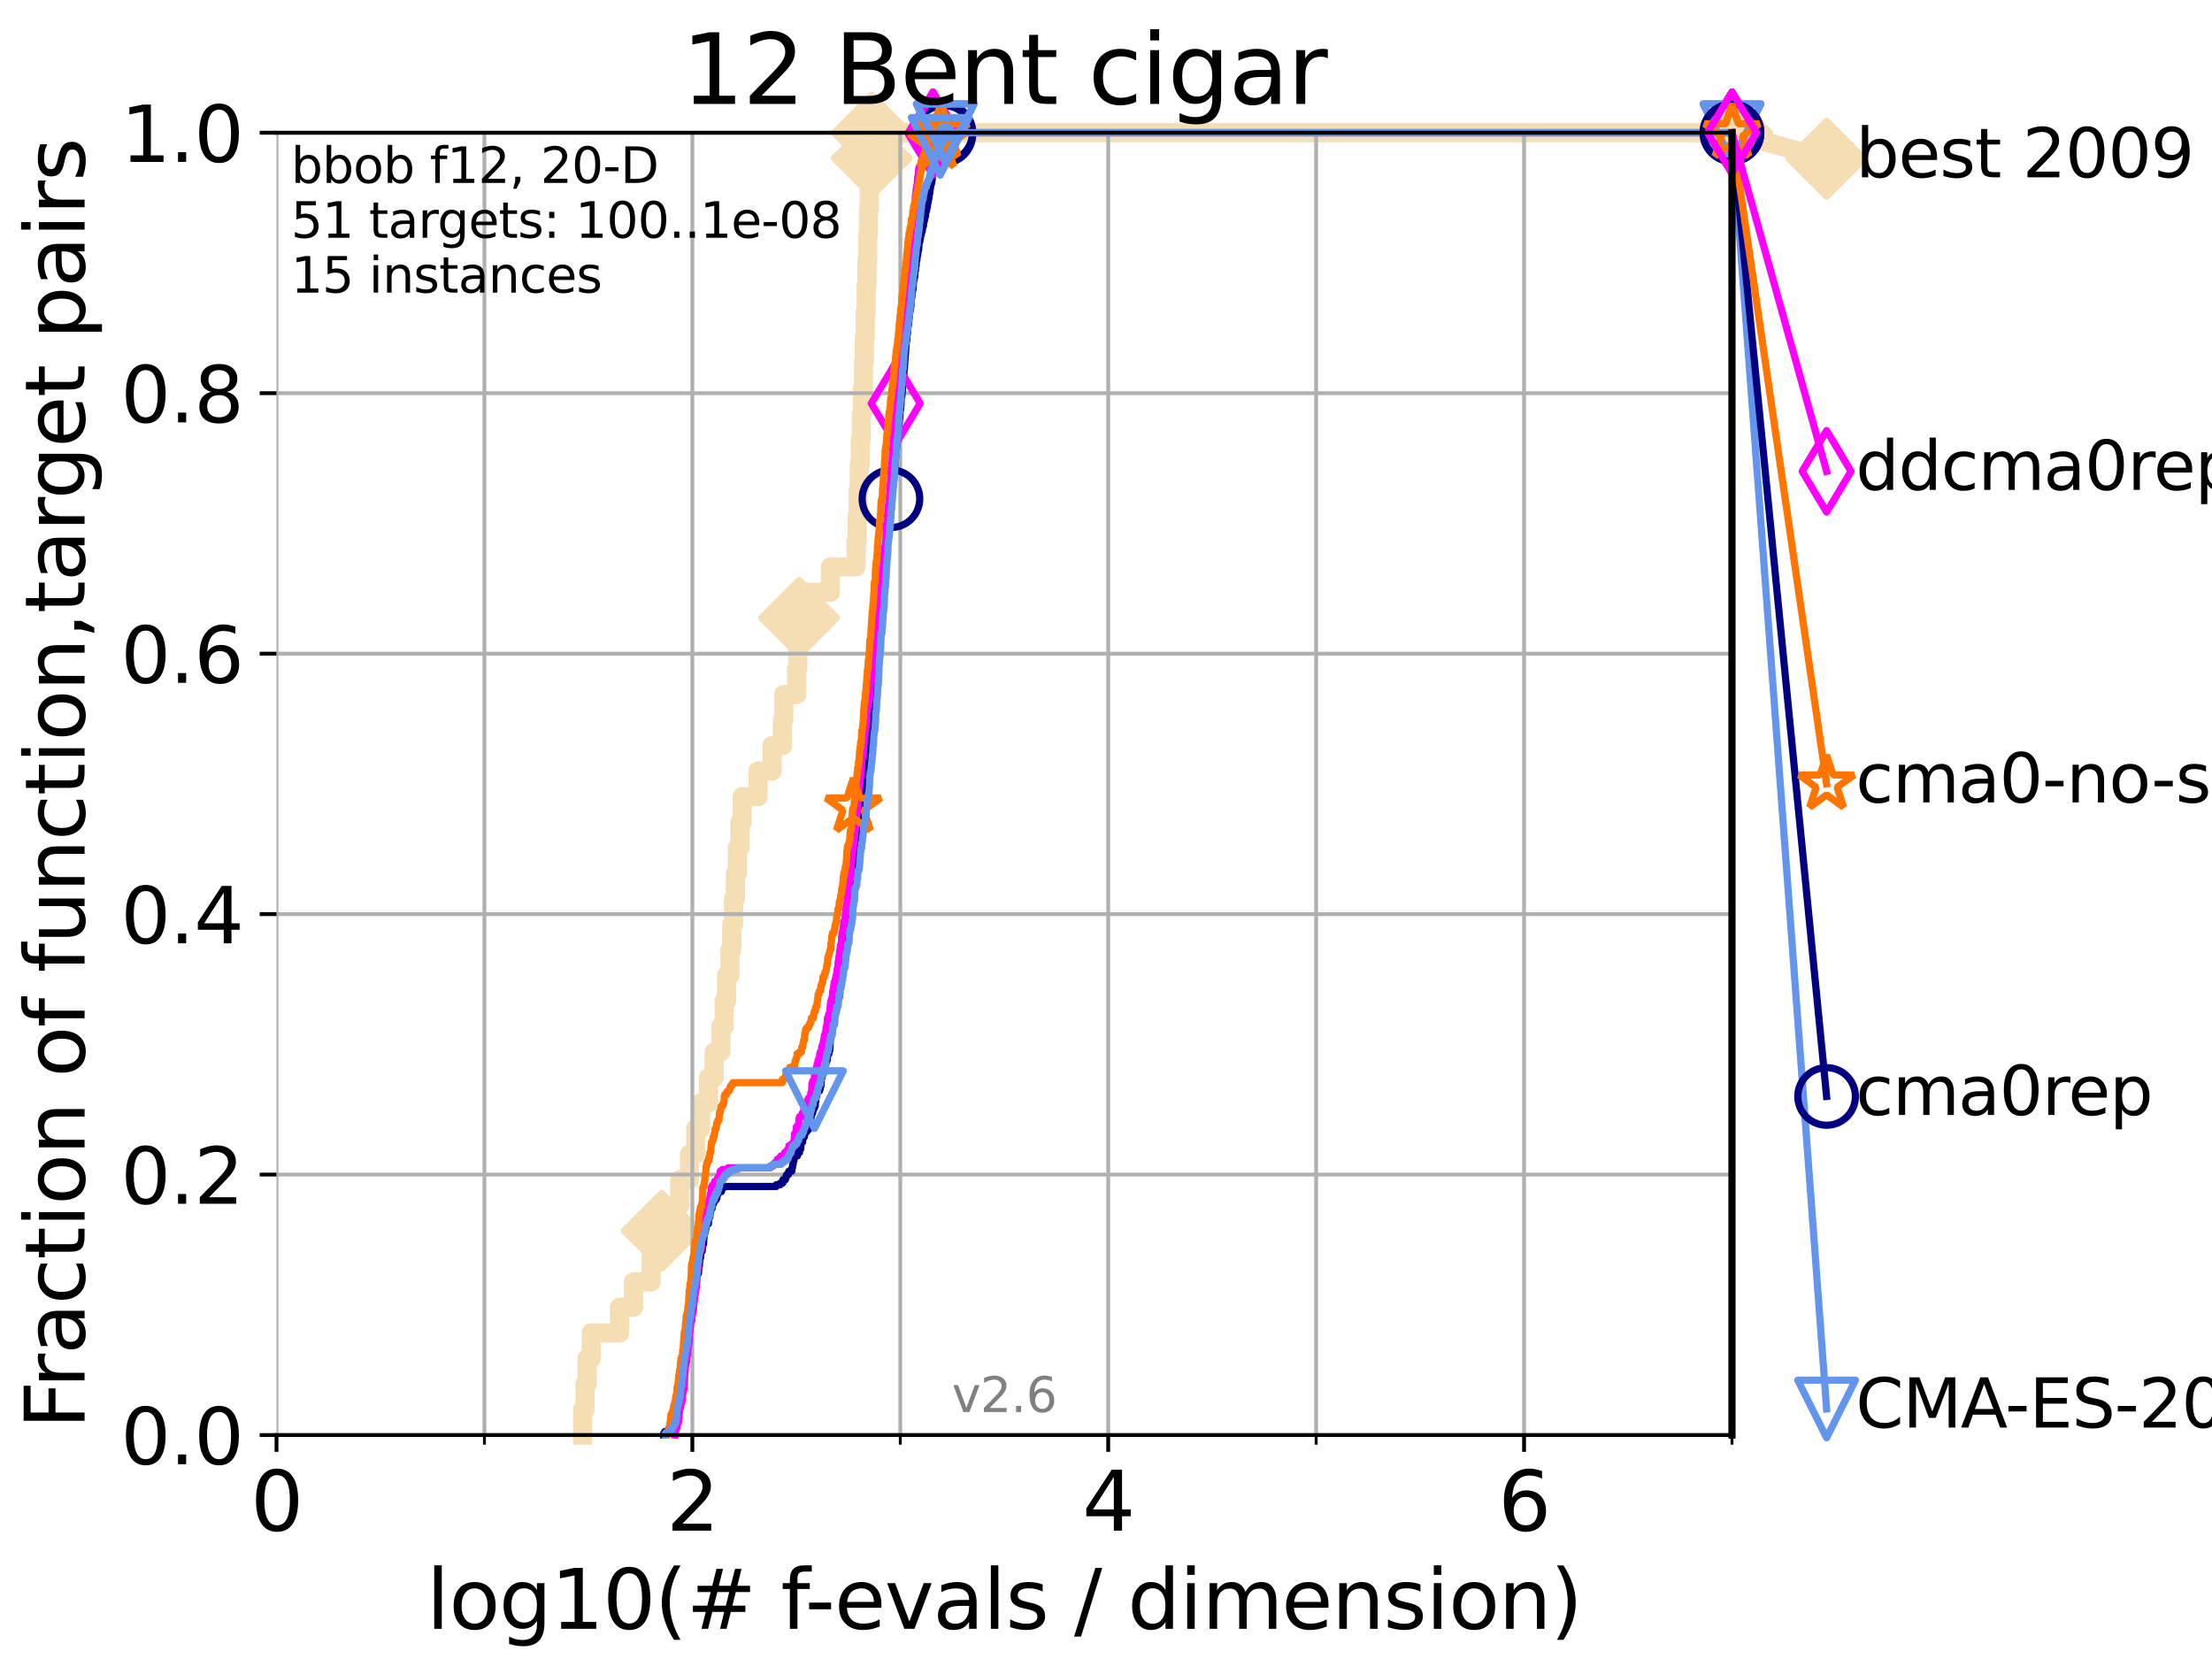 <?xml version="1.0" encoding="utf-8" standalone="no"?>
<!DOCTYPE svg PUBLIC "-//W3C//DTD SVG 1.1//EN"
  "http://www.w3.org/Graphics/SVG/1.1/DTD/svg11.dtd">
<svg xmlns:xlink="http://www.w3.org/1999/xlink" width="460.8pt" height="345.6pt" viewBox="0 0 460.8 345.6" xmlns="http://www.w3.org/2000/svg" version="1.1">
 <defs>
  <style type="text/css">*{stroke-linejoin: round; stroke-linecap: butt}</style>
 </defs>
 <g id="figure_1">
  <g id="patch_1">
   <path d="M 0 345.6 
L 460.8 345.6 
L 460.8 0 
L 0 0 
z
" style="fill: #ffffff"/>
  </g>
  <g id="axes_1">
   <g id="patch_2">
    <path d="M 57.6 298.944 
L 360.806 298.944 
L 360.806 27.648 
L 57.6 27.648 
z
" style="fill: #ffffff"/>
   </g>
   <g id="line2d_1">
    <path d="M 121.361 298.944 
L 121.361 293.624 
L 121.862 293.624 
L 121.862 288.305 
L 122.32 288.305 
L 122.32 282.985 
L 123.174 282.985 
L 123.174 277.666 
L 129.062 277.666 
L 129.062 272.346 
L 131.965 272.346 
L 131.965 267.027 
L 135.628 267.027 
L 135.628 261.707 
L 137.854 261.707 
L 137.854 256.388 
L 140.138 256.388 
L 140.138 251.068 
L 141.611 251.068 
L 141.611 245.749 
L 143.638 245.749 
L 143.638 240.429 
L 144.932 240.429 
L 144.932 235.11 
L 145.92 235.11 
L 145.92 229.79 
L 147.589 229.79 
L 147.589 224.471 
L 148.756 224.471 
L 148.756 219.151 
L 150.152 219.151 
L 150.152 213.832 
L 150.86 213.832 
L 150.86 208.512 
L 151.362 208.512 
L 151.362 203.192 
L 152.057 203.192 
L 152.057 197.873 
L 152.438 197.873 
L 152.438 192.553 
L 152.811 192.553 
L 152.811 187.234 
L 153.207 187.234 
L 153.207 181.914 
L 153.628 181.914 
L 153.628 176.595 
L 154.129 176.595 
L 154.129 171.275 
L 154.601 171.275 
L 154.601 165.956 
L 157.917 165.956 
L 157.917 160.636 
L 160.852 160.636 
L 160.852 155.317 
L 162.991 155.317 
L 162.991 149.997 
L 163.284 149.997 
L 163.284 144.678 
L 165.958 144.678 
L 165.958 139.358 
L 166.193 139.358 
L 166.193 134.039 
L 166.452 134.039 
L 166.452 128.719 
L 166.707 128.719 
L 166.707 123.4 
L 172.991 123.4 
L 172.991 118.08 
L 178.326 118.08 
L 178.326 112.76 
L 178.564 112.76 
L 178.564 107.441 
L 178.788 107.441 
L 178.788 102.121 
L 179.006 102.121 
L 179.006 96.802 
L 179.207 96.802 
L 179.207 91.482 
L 179.432 91.482 
L 179.432 86.163 
L 179.655 86.163 
L 179.655 80.843 
L 179.872 80.843 
L 179.872 75.524 
L 180.071 75.524 
L 180.071 70.204 
L 180.259 70.204 
L 180.259 64.885 
L 180.441 64.885 
L 180.441 59.565 
L 180.602 59.565 
L 180.602 54.246 
L 180.758 54.246 
L 180.758 48.926 
L 180.911 48.926 
L 180.911 43.607 
L 181.078 43.607 
L 181.078 38.287 
L 181.252 38.287 
L 181.252 32.968 
L 181.607 32.968 
L 181.607 27.648 
L 360.806 27.648 
" style="fill: none; stroke: #f5deb3; stroke-width: 4; stroke-linecap: square"/>
   </g>
   <g id="line2d_2">
    <defs>
     <path id="m3b1dbb1ae4" d="M -0 7.778 
L 7.778 0 
L 0 -7.778 
L -7.778 -0 
z
" style="stroke: #f5deb3; stroke-width: 1.5; stroke-linejoin: miter"/>
    </defs>
    <g>
     <use xlink:href="#m3b1dbb1ae4" x="137.854" y="256.388" style="fill: #f5deb3; stroke: #f5deb3; stroke-width: 1.5; stroke-linejoin: miter"/>
     <use xlink:href="#m3b1dbb1ae4" x="166.452" y="128.719" style="fill: #f5deb3; stroke: #f5deb3; stroke-width: 1.5; stroke-linejoin: miter"/>
     <use xlink:href="#m3b1dbb1ae4" x="181.607" y="32.968" style="fill: #f5deb3; stroke: #f5deb3; stroke-width: 1.5; stroke-linejoin: miter"/>
     <use xlink:href="#m3b1dbb1ae4" x="181.607" y="27.648" style="fill: #f5deb3; stroke: #f5deb3; stroke-width: 1.5; stroke-linejoin: miter"/>
     <use xlink:href="#m3b1dbb1ae4" x="360.806" y="27.648" style="fill: #f5deb3; stroke: #f5deb3; stroke-width: 1.5; stroke-linejoin: miter"/>
    </g>
   </g>
   <g id="line2d_3">
    <path style="fill: none; stroke: #f5deb3; stroke-width: 4; stroke-linecap: square"/>
    <g/>
   </g>
   <g id="line2d_4">
    <path d="M 360.806 27.648 
L 380.515 33.074 
" style="fill: none; stroke: #f5deb3; stroke-width: 4; stroke-linecap: square"/>
    <g>
     <use xlink:href="#m3b1dbb1ae4" x="360.806" y="27.648" style="fill: #f5deb3; stroke: #f5deb3; stroke-width: 1.5; stroke-linejoin: miter"/>
     <use xlink:href="#m3b1dbb1ae4" x="380.515" y="33.074" style="fill: #f5deb3; stroke: #f5deb3; stroke-width: 1.5; stroke-linejoin: miter"/>
    </g>
   </g>
   <g id="matplotlib.axis_1">
    <g id="xtick_1">
     <g id="line2d_5">
      <path d="M 57.6 298.944 
L 57.6 27.648 
" clip-path="url(#p793fb1ab1d)" style="fill: none; stroke: #b0b0b0; stroke-width: 0.8; stroke-linecap: square"/>
     </g>
     <g id="line2d_6">
      <defs>
       <path id="m8627eaaea0" d="M 0 0 
L 0 3.5 
" style="stroke: #000000; stroke-width: 0.8"/>
      </defs>
      <g>
       <use xlink:href="#m8627eaaea0" x="57.6" y="298.944" style="stroke: #000000; stroke-width: 0.8"/>
      </g>
     </g>
     <g id="text_1">
      <!-- 0 -->
      <g transform="translate(52.192 318.861)scale(0.17 -0.17)">
       <defs>
        <path id="DejaVuSans-30" d="M 2034 4250 
Q 1547 4250 1301 3770 
Q 1056 3291 1056 2328 
Q 1056 1369 1301 889 
Q 1547 409 2034 409 
Q 2525 409 2770 889 
Q 3016 1369 3016 2328 
Q 3016 3291 2770 3770 
Q 2525 4250 2034 4250 
z
M 2034 4750 
Q 2819 4750 3233 4129 
Q 3647 3509 3647 2328 
Q 3647 1150 3233 529 
Q 2819 -91 2034 -91 
Q 1250 -91 836 529 
Q 422 1150 422 2328 
Q 422 3509 836 4129 
Q 1250 4750 2034 4750 
z
" transform="scale(0.016)"/>
       </defs>
       <use xlink:href="#DejaVuSans-30"/>
      </g>
     </g>
    </g>
    <g id="xtick_2">
     <g id="line2d_7">
      <path d="M 144.23 298.944 
L 144.23 27.648 
" clip-path="url(#p793fb1ab1d)" style="fill: none; stroke: #b0b0b0; stroke-width: 0.8; stroke-linecap: square"/>
     </g>
     <g id="line2d_8">
      <g>
       <use xlink:href="#m8627eaaea0" x="144.23" y="298.944" style="stroke: #000000; stroke-width: 0.8"/>
      </g>
     </g>
     <g id="text_2">
      <!-- 2 -->
      <g transform="translate(138.822 318.861)scale(0.17 -0.17)">
       <defs>
        <path id="DejaVuSans-32" d="M 1228 531 
L 3431 531 
L 3431 0 
L 469 0 
L 469 531 
Q 828 903 1448 1529 
Q 2069 2156 2228 2338 
Q 2531 2678 2651 2914 
Q 2772 3150 2772 3378 
Q 2772 3750 2511 3984 
Q 2250 4219 1831 4219 
Q 1534 4219 1204 4116 
Q 875 4013 500 3803 
L 500 4441 
Q 881 4594 1212 4672 
Q 1544 4750 1819 4750 
Q 2544 4750 2975 4387 
Q 3406 4025 3406 3419 
Q 3406 3131 3298 2873 
Q 3191 2616 2906 2266 
Q 2828 2175 2409 1742 
Q 1991 1309 1228 531 
z
" transform="scale(0.016)"/>
       </defs>
       <use xlink:href="#DejaVuSans-32"/>
      </g>
     </g>
    </g>
    <g id="xtick_3">
     <g id="line2d_9">
      <path d="M 230.861 298.944 
L 230.861 27.648 
" clip-path="url(#p793fb1ab1d)" style="fill: none; stroke: #b0b0b0; stroke-width: 0.8; stroke-linecap: square"/>
     </g>
     <g id="line2d_10">
      <g>
       <use xlink:href="#m8627eaaea0" x="230.861" y="298.944" style="stroke: #000000; stroke-width: 0.8"/>
      </g>
     </g>
     <g id="text_3">
      <!-- 4 -->
      <g transform="translate(225.453 318.861)scale(0.17 -0.17)">
       <defs>
        <path id="DejaVuSans-34" d="M 2419 4116 
L 825 1625 
L 2419 1625 
L 2419 4116 
z
M 2253 4666 
L 3047 4666 
L 3047 1625 
L 3713 1625 
L 3713 1100 
L 3047 1100 
L 3047 0 
L 2419 0 
L 2419 1100 
L 313 1100 
L 313 1709 
L 2253 4666 
z
" transform="scale(0.016)"/>
       </defs>
       <use xlink:href="#DejaVuSans-34"/>
      </g>
     </g>
    </g>
    <g id="xtick_4">
     <g id="line2d_11">
      <path d="M 317.491 298.944 
L 317.491 27.648 
" clip-path="url(#p793fb1ab1d)" style="fill: none; stroke: #b0b0b0; stroke-width: 0.8; stroke-linecap: square"/>
     </g>
     <g id="line2d_12">
      <g>
       <use xlink:href="#m8627eaaea0" x="317.491" y="298.944" style="stroke: #000000; stroke-width: 0.8"/>
      </g>
     </g>
     <g id="text_4">
      <!-- 6 -->
      <g transform="translate(312.083 318.861)scale(0.17 -0.17)">
       <defs>
        <path id="DejaVuSans-36" d="M 2113 2584 
Q 1688 2584 1439 2293 
Q 1191 2003 1191 1497 
Q 1191 994 1439 701 
Q 1688 409 2113 409 
Q 2538 409 2786 701 
Q 3034 994 3034 1497 
Q 3034 2003 2786 2293 
Q 2538 2584 2113 2584 
z
M 3366 4563 
L 3366 3988 
Q 3128 4100 2886 4159 
Q 2644 4219 2406 4219 
Q 1781 4219 1451 3797 
Q 1122 3375 1075 2522 
Q 1259 2794 1537 2939 
Q 1816 3084 2150 3084 
Q 2853 3084 3261 2657 
Q 3669 2231 3669 1497 
Q 3669 778 3244 343 
Q 2819 -91 2113 -91 
Q 1303 -91 875 529 
Q 447 1150 447 2328 
Q 447 3434 972 4092 
Q 1497 4750 2381 4750 
Q 2619 4750 2861 4703 
Q 3103 4656 3366 4563 
z
" transform="scale(0.016)"/>
       </defs>
       <use xlink:href="#DejaVuSans-36"/>
      </g>
     </g>
    </g>
    <g id="xtick_5">
     <g id="line2d_13">
      <path d="M 100.915 298.944 
L 100.915 27.648 
" clip-path="url(#p793fb1ab1d)" style="fill: none; stroke: #b0b0b0; stroke-width: 0.8; stroke-linecap: square"/>
     </g>
     <g id="line2d_14">
      <defs>
       <path id="m20261b788a" d="M 0 0 
L 0 2 
" style="stroke: #000000; stroke-width: 0.6"/>
      </defs>
      <g>
       <use xlink:href="#m20261b788a" x="100.915" y="298.944" style="stroke: #000000; stroke-width: 0.6"/>
      </g>
     </g>
    </g>
    <g id="xtick_6">
     <g id="line2d_15">
      <path d="M 187.546 298.944 
L 187.546 27.648 
" clip-path="url(#p793fb1ab1d)" style="fill: none; stroke: #b0b0b0; stroke-width: 0.8; stroke-linecap: square"/>
     </g>
     <g id="line2d_16">
      <g>
       <use xlink:href="#m20261b788a" x="187.546" y="298.944" style="stroke: #000000; stroke-width: 0.6"/>
      </g>
     </g>
    </g>
    <g id="xtick_7">
     <g id="line2d_17">
      <path d="M 274.176 298.944 
L 274.176 27.648 
" clip-path="url(#p793fb1ab1d)" style="fill: none; stroke: #b0b0b0; stroke-width: 0.8; stroke-linecap: square"/>
     </g>
     <g id="line2d_18">
      <g>
       <use xlink:href="#m20261b788a" x="274.176" y="298.944" style="stroke: #000000; stroke-width: 0.6"/>
      </g>
     </g>
    </g>
    <g id="xtick_8">
     <g id="line2d_19">
      <path d="M 360.806 298.944 
L 360.806 27.648 
" clip-path="url(#p793fb1ab1d)" style="fill: none; stroke: #b0b0b0; stroke-width: 0.8; stroke-linecap: square"/>
     </g>
     <g id="line2d_20">
      <g>
       <use xlink:href="#m20261b788a" x="360.806" y="298.944" style="stroke: #000000; stroke-width: 0.6"/>
      </g>
     </g>
    </g>
    <g id="text_5">
     <!-- log10(# f-evals / dimension) -->
     <g transform="translate(88.823 339.314)scale(0.17 -0.17)">
      <defs>
       <path id="DejaVuSans-6c" d="M 603 4863 
L 1178 4863 
L 1178 0 
L 603 0 
L 603 4863 
z
" transform="scale(0.016)"/>
       <path id="DejaVuSans-6f" d="M 1959 3097 
Q 1497 3097 1228 2736 
Q 959 2375 959 1747 
Q 959 1119 1226 758 
Q 1494 397 1959 397 
Q 2419 397 2687 759 
Q 2956 1122 2956 1747 
Q 2956 2369 2687 2733 
Q 2419 3097 1959 3097 
z
M 1959 3584 
Q 2709 3584 3137 3096 
Q 3566 2609 3566 1747 
Q 3566 888 3137 398 
Q 2709 -91 1959 -91 
Q 1206 -91 779 398 
Q 353 888 353 1747 
Q 353 2609 779 3096 
Q 1206 3584 1959 3584 
z
" transform="scale(0.016)"/>
       <path id="DejaVuSans-67" d="M 2906 1791 
Q 2906 2416 2648 2759 
Q 2391 3103 1925 3103 
Q 1463 3103 1205 2759 
Q 947 2416 947 1791 
Q 947 1169 1205 825 
Q 1463 481 1925 481 
Q 2391 481 2648 825 
Q 2906 1169 2906 1791 
z
M 3481 434 
Q 3481 -459 3084 -895 
Q 2688 -1331 1869 -1331 
Q 1566 -1331 1297 -1286 
Q 1028 -1241 775 -1147 
L 775 -588 
Q 1028 -725 1275 -790 
Q 1522 -856 1778 -856 
Q 2344 -856 2625 -561 
Q 2906 -266 2906 331 
L 2906 616 
Q 2728 306 2450 153 
Q 2172 0 1784 0 
Q 1141 0 747 490 
Q 353 981 353 1791 
Q 353 2603 747 3093 
Q 1141 3584 1784 3584 
Q 2172 3584 2450 3431 
Q 2728 3278 2906 2969 
L 2906 3500 
L 3481 3500 
L 3481 434 
z
" transform="scale(0.016)"/>
       <path id="DejaVuSans-31" d="M 794 531 
L 1825 531 
L 1825 4091 
L 703 3866 
L 703 4441 
L 1819 4666 
L 2450 4666 
L 2450 531 
L 3481 531 
L 3481 0 
L 794 0 
L 794 531 
z
" transform="scale(0.016)"/>
       <path id="DejaVuSans-28" d="M 1984 4856 
Q 1566 4138 1362 3434 
Q 1159 2731 1159 2009 
Q 1159 1288 1364 580 
Q 1569 -128 1984 -844 
L 1484 -844 
Q 1016 -109 783 600 
Q 550 1309 550 2009 
Q 550 2706 781 3412 
Q 1013 4119 1484 4856 
L 1984 4856 
z
" transform="scale(0.016)"/>
       <path id="DejaVuSans-23" d="M 3272 2816 
L 2363 2816 
L 2100 1772 
L 3016 1772 
L 3272 2816 
z
M 2803 4594 
L 2478 3297 
L 3391 3297 
L 3719 4594 
L 4219 4594 
L 3897 3297 
L 4872 3297 
L 4872 2816 
L 3775 2816 
L 3519 1772 
L 4513 1772 
L 4513 1294 
L 3397 1294 
L 3072 0 
L 2572 0 
L 2894 1294 
L 1978 1294 
L 1656 0 
L 1153 0 
L 1478 1294 
L 494 1294 
L 494 1772 
L 1594 1772 
L 1856 2816 
L 850 2816 
L 850 3297 
L 1978 3297 
L 2297 4594 
L 2803 4594 
z
" transform="scale(0.016)"/>
       <path id="DejaVuSans-20" transform="scale(0.016)"/>
       <path id="DejaVuSans-66" d="M 2375 4863 
L 2375 4384 
L 1825 4384 
Q 1516 4384 1395 4259 
Q 1275 4134 1275 3809 
L 1275 3500 
L 2222 3500 
L 2222 3053 
L 1275 3053 
L 1275 0 
L 697 0 
L 697 3053 
L 147 3053 
L 147 3500 
L 697 3500 
L 697 3744 
Q 697 4328 969 4595 
Q 1241 4863 1831 4863 
L 2375 4863 
z
" transform="scale(0.016)"/>
       <path id="DejaVuSans-2d" d="M 313 2009 
L 1997 2009 
L 1997 1497 
L 313 1497 
L 313 2009 
z
" transform="scale(0.016)"/>
       <path id="DejaVuSans-65" d="M 3597 1894 
L 3597 1613 
L 953 1613 
Q 991 1019 1311 708 
Q 1631 397 2203 397 
Q 2534 397 2845 478 
Q 3156 559 3463 722 
L 3463 178 
Q 3153 47 2828 -22 
Q 2503 -91 2169 -91 
Q 1331 -91 842 396 
Q 353 884 353 1716 
Q 353 2575 817 3079 
Q 1281 3584 2069 3584 
Q 2775 3584 3186 3129 
Q 3597 2675 3597 1894 
z
M 3022 2063 
Q 3016 2534 2758 2815 
Q 2500 3097 2075 3097 
Q 1594 3097 1305 2825 
Q 1016 2553 972 2059 
L 3022 2063 
z
" transform="scale(0.016)"/>
       <path id="DejaVuSans-76" d="M 191 3500 
L 800 3500 
L 1894 563 
L 2988 3500 
L 3597 3500 
L 2284 0 
L 1503 0 
L 191 3500 
z
" transform="scale(0.016)"/>
       <path id="DejaVuSans-61" d="M 2194 1759 
Q 1497 1759 1228 1600 
Q 959 1441 959 1056 
Q 959 750 1161 570 
Q 1363 391 1709 391 
Q 2188 391 2477 730 
Q 2766 1069 2766 1631 
L 2766 1759 
L 2194 1759 
z
M 3341 1997 
L 3341 0 
L 2766 0 
L 2766 531 
Q 2569 213 2275 61 
Q 1981 -91 1556 -91 
Q 1019 -91 701 211 
Q 384 513 384 1019 
Q 384 1609 779 1909 
Q 1175 2209 1959 2209 
L 2766 2209 
L 2766 2266 
Q 2766 2663 2505 2880 
Q 2244 3097 1772 3097 
Q 1472 3097 1187 3025 
Q 903 2953 641 2809 
L 641 3341 
Q 956 3463 1253 3523 
Q 1550 3584 1831 3584 
Q 2591 3584 2966 3190 
Q 3341 2797 3341 1997 
z
" transform="scale(0.016)"/>
       <path id="DejaVuSans-73" d="M 2834 3397 
L 2834 2853 
Q 2591 2978 2328 3040 
Q 2066 3103 1784 3103 
Q 1356 3103 1142 2972 
Q 928 2841 928 2578 
Q 928 2378 1081 2264 
Q 1234 2150 1697 2047 
L 1894 2003 
Q 2506 1872 2764 1633 
Q 3022 1394 3022 966 
Q 3022 478 2636 193 
Q 2250 -91 1575 -91 
Q 1294 -91 989 -36 
Q 684 19 347 128 
L 347 722 
Q 666 556 975 473 
Q 1284 391 1588 391 
Q 1994 391 2212 530 
Q 2431 669 2431 922 
Q 2431 1156 2273 1281 
Q 2116 1406 1581 1522 
L 1381 1569 
Q 847 1681 609 1914 
Q 372 2147 372 2553 
Q 372 3047 722 3315 
Q 1072 3584 1716 3584 
Q 2034 3584 2315 3537 
Q 2597 3491 2834 3397 
z
" transform="scale(0.016)"/>
       <path id="DejaVuSans-2f" d="M 1625 4666 
L 2156 4666 
L 531 -594 
L 0 -594 
L 1625 4666 
z
" transform="scale(0.016)"/>
       <path id="DejaVuSans-64" d="M 2906 2969 
L 2906 4863 
L 3481 4863 
L 3481 0 
L 2906 0 
L 2906 525 
Q 2725 213 2448 61 
Q 2172 -91 1784 -91 
Q 1150 -91 751 415 
Q 353 922 353 1747 
Q 353 2572 751 3078 
Q 1150 3584 1784 3584 
Q 2172 3584 2448 3432 
Q 2725 3281 2906 2969 
z
M 947 1747 
Q 947 1113 1208 752 
Q 1469 391 1925 391 
Q 2381 391 2643 752 
Q 2906 1113 2906 1747 
Q 2906 2381 2643 2742 
Q 2381 3103 1925 3103 
Q 1469 3103 1208 2742 
Q 947 2381 947 1747 
z
" transform="scale(0.016)"/>
       <path id="DejaVuSans-69" d="M 603 3500 
L 1178 3500 
L 1178 0 
L 603 0 
L 603 3500 
z
M 603 4863 
L 1178 4863 
L 1178 4134 
L 603 4134 
L 603 4863 
z
" transform="scale(0.016)"/>
       <path id="DejaVuSans-6d" d="M 3328 2828 
Q 3544 3216 3844 3400 
Q 4144 3584 4550 3584 
Q 5097 3584 5394 3201 
Q 5691 2819 5691 2113 
L 5691 0 
L 5113 0 
L 5113 2094 
Q 5113 2597 4934 2840 
Q 4756 3084 4391 3084 
Q 3944 3084 3684 2787 
Q 3425 2491 3425 1978 
L 3425 0 
L 2847 0 
L 2847 2094 
Q 2847 2600 2669 2842 
Q 2491 3084 2119 3084 
Q 1678 3084 1418 2786 
Q 1159 2488 1159 1978 
L 1159 0 
L 581 0 
L 581 3500 
L 1159 3500 
L 1159 2956 
Q 1356 3278 1631 3431 
Q 1906 3584 2284 3584 
Q 2666 3584 2933 3390 
Q 3200 3197 3328 2828 
z
" transform="scale(0.016)"/>
       <path id="DejaVuSans-6e" d="M 3513 2113 
L 3513 0 
L 2938 0 
L 2938 2094 
Q 2938 2591 2744 2837 
Q 2550 3084 2163 3084 
Q 1697 3084 1428 2787 
Q 1159 2491 1159 1978 
L 1159 0 
L 581 0 
L 581 3500 
L 1159 3500 
L 1159 2956 
Q 1366 3272 1645 3428 
Q 1925 3584 2291 3584 
Q 2894 3584 3203 3211 
Q 3513 2838 3513 2113 
z
" transform="scale(0.016)"/>
       <path id="DejaVuSans-29" d="M 513 4856 
L 1013 4856 
Q 1481 4119 1714 3412 
Q 1947 2706 1947 2009 
Q 1947 1309 1714 600 
Q 1481 -109 1013 -844 
L 513 -844 
Q 928 -128 1133 580 
Q 1338 1288 1338 2009 
Q 1338 2731 1133 3434 
Q 928 4138 513 4856 
z
" transform="scale(0.016)"/>
      </defs>
      <use xlink:href="#DejaVuSans-6c"/>
      <use xlink:href="#DejaVuSans-6f" x="27.783"/>
      <use xlink:href="#DejaVuSans-67" x="88.965"/>
      <use xlink:href="#DejaVuSans-31" x="152.441"/>
      <use xlink:href="#DejaVuSans-30" x="216.064"/>
      <use xlink:href="#DejaVuSans-28" x="279.688"/>
      <use xlink:href="#DejaVuSans-23" x="318.701"/>
      <use xlink:href="#DejaVuSans-20" x="402.49"/>
      <use xlink:href="#DejaVuSans-66" x="434.277"/>
      <use xlink:href="#DejaVuSans-2d" x="463.982"/>
      <use xlink:href="#DejaVuSans-65" x="500.066"/>
      <use xlink:href="#DejaVuSans-76" x="561.59"/>
      <use xlink:href="#DejaVuSans-61" x="620.77"/>
      <use xlink:href="#DejaVuSans-6c" x="682.049"/>
      <use xlink:href="#DejaVuSans-73" x="709.832"/>
      <use xlink:href="#DejaVuSans-20" x="761.932"/>
      <use xlink:href="#DejaVuSans-2f" x="793.719"/>
      <use xlink:href="#DejaVuSans-20" x="827.41"/>
      <use xlink:href="#DejaVuSans-64" x="859.197"/>
      <use xlink:href="#DejaVuSans-69" x="922.674"/>
      <use xlink:href="#DejaVuSans-6d" x="950.457"/>
      <use xlink:href="#DejaVuSans-65" x="1047.869"/>
      <use xlink:href="#DejaVuSans-6e" x="1109.393"/>
      <use xlink:href="#DejaVuSans-73" x="1172.771"/>
      <use xlink:href="#DejaVuSans-69" x="1224.871"/>
      <use xlink:href="#DejaVuSans-6f" x="1252.654"/>
      <use xlink:href="#DejaVuSans-6e" x="1313.836"/>
      <use xlink:href="#DejaVuSans-29" x="1377.215"/>
     </g>
    </g>
   </g>
   <g id="matplotlib.axis_2">
    <g id="ytick_1">
     <g id="line2d_21">
      <path d="M 57.6 298.944 
L 360.806 298.944 
" clip-path="url(#p793fb1ab1d)" style="fill: none; stroke: #b0b0b0; stroke-width: 0.8; stroke-linecap: square"/>
     </g>
     <g id="line2d_22">
      <defs>
       <path id="m2978c6aa83" d="M 0 0 
L -3.5 0 
" style="stroke: #000000; stroke-width: 0.8"/>
      </defs>
      <g>
       <use xlink:href="#m2978c6aa83" x="57.6" y="298.944" style="stroke: #000000; stroke-width: 0.8"/>
      </g>
     </g>
     <g id="text_6">
      <!-- 0.0 -->
      <g transform="translate(25.155 305.023)scale(0.16 -0.16)">
       <defs>
        <path id="DejaVuSans-2e" d="M 684 794 
L 1344 794 
L 1344 0 
L 684 0 
L 684 794 
z
" transform="scale(0.016)"/>
       </defs>
       <use xlink:href="#DejaVuSans-30"/>
       <use xlink:href="#DejaVuSans-2e" x="63.623"/>
       <use xlink:href="#DejaVuSans-30" x="95.41"/>
      </g>
     </g>
    </g>
    <g id="ytick_2">
     <g id="line2d_23">
      <path d="M 57.6 244.685 
L 360.806 244.685 
" clip-path="url(#p793fb1ab1d)" style="fill: none; stroke: #b0b0b0; stroke-width: 0.8; stroke-linecap: square"/>
     </g>
     <g id="line2d_24">
      <g>
       <use xlink:href="#m2978c6aa83" x="57.6" y="244.685" style="stroke: #000000; stroke-width: 0.8"/>
      </g>
     </g>
     <g id="text_7">
      <!-- 0.2 -->
      <g transform="translate(25.155 250.764)scale(0.16 -0.16)">
       <use xlink:href="#DejaVuSans-30"/>
       <use xlink:href="#DejaVuSans-2e" x="63.623"/>
       <use xlink:href="#DejaVuSans-32" x="95.41"/>
      </g>
     </g>
    </g>
    <g id="ytick_3">
     <g id="line2d_25">
      <path d="M 57.6 190.426 
L 360.806 190.426 
" clip-path="url(#p793fb1ab1d)" style="fill: none; stroke: #b0b0b0; stroke-width: 0.8; stroke-linecap: square"/>
     </g>
     <g id="line2d_26">
      <g>
       <use xlink:href="#m2978c6aa83" x="57.6" y="190.426" style="stroke: #000000; stroke-width: 0.8"/>
      </g>
     </g>
     <g id="text_8">
      <!-- 0.4 -->
      <g transform="translate(25.155 196.504)scale(0.16 -0.16)">
       <use xlink:href="#DejaVuSans-30"/>
       <use xlink:href="#DejaVuSans-2e" x="63.623"/>
       <use xlink:href="#DejaVuSans-34" x="95.41"/>
      </g>
     </g>
    </g>
    <g id="ytick_4">
     <g id="line2d_27">
      <path d="M 57.6 136.166 
L 360.806 136.166 
" clip-path="url(#p793fb1ab1d)" style="fill: none; stroke: #b0b0b0; stroke-width: 0.8; stroke-linecap: square"/>
     </g>
     <g id="line2d_28">
      <g>
       <use xlink:href="#m2978c6aa83" x="57.6" y="136.166" style="stroke: #000000; stroke-width: 0.8"/>
      </g>
     </g>
     <g id="text_9">
      <!-- 0.6 -->
      <g transform="translate(25.155 142.245)scale(0.16 -0.16)">
       <use xlink:href="#DejaVuSans-30"/>
       <use xlink:href="#DejaVuSans-2e" x="63.623"/>
       <use xlink:href="#DejaVuSans-36" x="95.41"/>
      </g>
     </g>
    </g>
    <g id="ytick_5">
     <g id="line2d_29">
      <path d="M 57.6 81.907 
L 360.806 81.907 
" clip-path="url(#p793fb1ab1d)" style="fill: none; stroke: #b0b0b0; stroke-width: 0.8; stroke-linecap: square"/>
     </g>
     <g id="line2d_30">
      <g>
       <use xlink:href="#m2978c6aa83" x="57.6" y="81.907" style="stroke: #000000; stroke-width: 0.8"/>
      </g>
     </g>
     <g id="text_10">
      <!-- 0.8 -->
      <g transform="translate(25.155 87.986)scale(0.16 -0.16)">
       <defs>
        <path id="DejaVuSans-38" d="M 2034 2216 
Q 1584 2216 1326 1975 
Q 1069 1734 1069 1313 
Q 1069 891 1326 650 
Q 1584 409 2034 409 
Q 2484 409 2743 651 
Q 3003 894 3003 1313 
Q 3003 1734 2745 1975 
Q 2488 2216 2034 2216 
z
M 1403 2484 
Q 997 2584 770 2862 
Q 544 3141 544 3541 
Q 544 4100 942 4425 
Q 1341 4750 2034 4750 
Q 2731 4750 3128 4425 
Q 3525 4100 3525 3541 
Q 3525 3141 3298 2862 
Q 3072 2584 2669 2484 
Q 3125 2378 3379 2068 
Q 3634 1759 3634 1313 
Q 3634 634 3220 271 
Q 2806 -91 2034 -91 
Q 1263 -91 848 271 
Q 434 634 434 1313 
Q 434 1759 690 2068 
Q 947 2378 1403 2484 
z
M 1172 3481 
Q 1172 3119 1398 2916 
Q 1625 2713 2034 2713 
Q 2441 2713 2670 2916 
Q 2900 3119 2900 3481 
Q 2900 3844 2670 4047 
Q 2441 4250 2034 4250 
Q 1625 4250 1398 4047 
Q 1172 3844 1172 3481 
z
" transform="scale(0.016)"/>
       </defs>
       <use xlink:href="#DejaVuSans-30"/>
       <use xlink:href="#DejaVuSans-2e" x="63.623"/>
       <use xlink:href="#DejaVuSans-38" x="95.41"/>
      </g>
     </g>
    </g>
    <g id="ytick_6">
     <g id="line2d_31">
      <path d="M 57.6 27.648 
L 360.806 27.648 
" clip-path="url(#p793fb1ab1d)" style="fill: none; stroke: #b0b0b0; stroke-width: 0.8; stroke-linecap: square"/>
     </g>
     <g id="line2d_32">
      <g>
       <use xlink:href="#m2978c6aa83" x="57.6" y="27.648" style="stroke: #000000; stroke-width: 0.8"/>
      </g>
     </g>
     <g id="text_11">
      <!-- 1.0 -->
      <g transform="translate(25.155 33.727)scale(0.16 -0.16)">
       <use xlink:href="#DejaVuSans-31"/>
       <use xlink:href="#DejaVuSans-2e" x="63.623"/>
       <use xlink:href="#DejaVuSans-30" x="95.41"/>
      </g>
     </g>
    </g>
    <g id="text_12">
     <!-- Fraction of function,target pairs -->
     <g transform="translate(17.62 297.681)rotate(-90)scale(0.17 -0.17)">
      <defs>
       <path id="DejaVuSans-46" d="M 628 4666 
L 3309 4666 
L 3309 4134 
L 1259 4134 
L 1259 2759 
L 3109 2759 
L 3109 2228 
L 1259 2228 
L 1259 0 
L 628 0 
L 628 4666 
z
" transform="scale(0.016)"/>
       <path id="DejaVuSans-72" d="M 2631 2963 
Q 2534 3019 2420 3045 
Q 2306 3072 2169 3072 
Q 1681 3072 1420 2755 
Q 1159 2438 1159 1844 
L 1159 0 
L 581 0 
L 581 3500 
L 1159 3500 
L 1159 2956 
Q 1341 3275 1631 3429 
Q 1922 3584 2338 3584 
Q 2397 3584 2469 3576 
Q 2541 3569 2628 3553 
L 2631 2963 
z
" transform="scale(0.016)"/>
       <path id="DejaVuSans-63" d="M 3122 3366 
L 3122 2828 
Q 2878 2963 2633 3030 
Q 2388 3097 2138 3097 
Q 1578 3097 1268 2742 
Q 959 2388 959 1747 
Q 959 1106 1268 751 
Q 1578 397 2138 397 
Q 2388 397 2633 464 
Q 2878 531 3122 666 
L 3122 134 
Q 2881 22 2623 -34 
Q 2366 -91 2075 -91 
Q 1284 -91 818 406 
Q 353 903 353 1747 
Q 353 2603 823 3093 
Q 1294 3584 2113 3584 
Q 2378 3584 2631 3529 
Q 2884 3475 3122 3366 
z
" transform="scale(0.016)"/>
       <path id="DejaVuSans-74" d="M 1172 4494 
L 1172 3500 
L 2356 3500 
L 2356 3053 
L 1172 3053 
L 1172 1153 
Q 1172 725 1289 603 
Q 1406 481 1766 481 
L 2356 481 
L 2356 0 
L 1766 0 
Q 1100 0 847 248 
Q 594 497 594 1153 
L 594 3053 
L 172 3053 
L 172 3500 
L 594 3500 
L 594 4494 
L 1172 4494 
z
" transform="scale(0.016)"/>
       <path id="DejaVuSans-75" d="M 544 1381 
L 544 3500 
L 1119 3500 
L 1119 1403 
Q 1119 906 1312 657 
Q 1506 409 1894 409 
Q 2359 409 2629 706 
Q 2900 1003 2900 1516 
L 2900 3500 
L 3475 3500 
L 3475 0 
L 2900 0 
L 2900 538 
Q 2691 219 2414 64 
Q 2138 -91 1772 -91 
Q 1169 -91 856 284 
Q 544 659 544 1381 
z
M 1991 3584 
L 1991 3584 
z
" transform="scale(0.016)"/>
       <path id="DejaVuSans-2c" d="M 750 794 
L 1409 794 
L 1409 256 
L 897 -744 
L 494 -744 
L 750 256 
L 750 794 
z
" transform="scale(0.016)"/>
       <path id="DejaVuSans-70" d="M 1159 525 
L 1159 -1331 
L 581 -1331 
L 581 3500 
L 1159 3500 
L 1159 2969 
Q 1341 3281 1617 3432 
Q 1894 3584 2278 3584 
Q 2916 3584 3314 3078 
Q 3713 2572 3713 1747 
Q 3713 922 3314 415 
Q 2916 -91 2278 -91 
Q 1894 -91 1617 61 
Q 1341 213 1159 525 
z
M 3116 1747 
Q 3116 2381 2855 2742 
Q 2594 3103 2138 3103 
Q 1681 3103 1420 2742 
Q 1159 2381 1159 1747 
Q 1159 1113 1420 752 
Q 1681 391 2138 391 
Q 2594 391 2855 752 
Q 3116 1113 3116 1747 
z
" transform="scale(0.016)"/>
      </defs>
      <use xlink:href="#DejaVuSans-46"/>
      <use xlink:href="#DejaVuSans-72" x="50.27"/>
      <use xlink:href="#DejaVuSans-61" x="91.383"/>
      <use xlink:href="#DejaVuSans-63" x="152.662"/>
      <use xlink:href="#DejaVuSans-74" x="207.643"/>
      <use xlink:href="#DejaVuSans-69" x="246.852"/>
      <use xlink:href="#DejaVuSans-6f" x="274.635"/>
      <use xlink:href="#DejaVuSans-6e" x="335.816"/>
      <use xlink:href="#DejaVuSans-20" x="399.195"/>
      <use xlink:href="#DejaVuSans-6f" x="430.982"/>
      <use xlink:href="#DejaVuSans-66" x="492.164"/>
      <use xlink:href="#DejaVuSans-20" x="527.369"/>
      <use xlink:href="#DejaVuSans-66" x="559.156"/>
      <use xlink:href="#DejaVuSans-75" x="594.361"/>
      <use xlink:href="#DejaVuSans-6e" x="657.74"/>
      <use xlink:href="#DejaVuSans-63" x="721.119"/>
      <use xlink:href="#DejaVuSans-74" x="776.1"/>
      <use xlink:href="#DejaVuSans-69" x="815.309"/>
      <use xlink:href="#DejaVuSans-6f" x="843.092"/>
      <use xlink:href="#DejaVuSans-6e" x="904.273"/>
      <use xlink:href="#DejaVuSans-2c" x="967.652"/>
      <use xlink:href="#DejaVuSans-74" x="999.439"/>
      <use xlink:href="#DejaVuSans-61" x="1038.648"/>
      <use xlink:href="#DejaVuSans-72" x="1099.928"/>
      <use xlink:href="#DejaVuSans-67" x="1139.291"/>
      <use xlink:href="#DejaVuSans-65" x="1202.768"/>
      <use xlink:href="#DejaVuSans-74" x="1264.291"/>
      <use xlink:href="#DejaVuSans-20" x="1303.5"/>
      <use xlink:href="#DejaVuSans-70" x="1335.287"/>
      <use xlink:href="#DejaVuSans-61" x="1398.764"/>
      <use xlink:href="#DejaVuSans-69" x="1460.043"/>
      <use xlink:href="#DejaVuSans-72" x="1487.826"/>
      <use xlink:href="#DejaVuSans-73" x="1528.939"/>
     </g>
    </g>
   </g>
   <g id="line2d_33">
    <defs>
     <path id="m9c523dfdfb" d="M 0 1.5 
C 0.398 1.5 0.779 1.342 1.061 1.061 
C 1.342 0.779 1.5 0.398 1.5 0 
C 1.5 -0.398 1.342 -0.779 1.061 -1.061 
C 0.779 -1.342 0.398 -1.5 0 -1.5 
C -0.398 -1.5 -0.779 -1.342 -1.061 -1.061 
C -1.342 -0.779 -1.5 -0.398 -1.5 0 
C -1.5 0.398 -1.342 0.779 -1.061 1.061 
C -0.779 1.342 -0.398 1.5 0 1.5 
z
" style="stroke: #f5deb3"/>
    </defs>
    <g>
     <use xlink:href="#m9c523dfdfb" x="181.607" y="27.648" style="fill: #f5deb3; stroke: #f5deb3"/>
     <use xlink:href="#m9c523dfdfb" x="181.607" y="27.648" style="fill: #f5deb3; stroke: #f5deb3"/>
    </g>
   </g>
   <g id="line2d_34">
    <defs>
     <path id="m8858403a25" d="M 0 1.5 
C 0.398 1.5 0.779 1.342 1.061 1.061 
C 1.342 0.779 1.5 0.398 1.5 0 
C 1.5 -0.398 1.342 -0.779 1.061 -1.061 
C 0.779 -1.342 0.398 -1.5 0 -1.5 
C -0.398 -1.5 -0.779 -1.342 -1.061 -1.061 
C -1.342 -0.779 -1.5 -0.398 -1.5 0 
C -1.5 0.398 -1.342 0.779 -1.061 1.061 
C -0.779 1.342 -0.398 1.5 0 1.5 
z
" style="stroke: #000080"/>
    </defs>
    <g>
     <use xlink:href="#m8858403a25" x="196.612" y="27.648" style="fill: #000080; stroke: #000080"/>
     <use xlink:href="#m8858403a25" x="196.612" y="27.648" style="fill: #000080; stroke: #000080"/>
    </g>
   </g>
   <g id="line2d_35">
    <path d="M 138.272 298.944 
L 138.272 298.589 
L 138.464 298.589 
L 138.464 298.235 
L 139.142 298.235 
L 139.142 297.88 
L 139.326 297.88 
L 139.326 297.525 
L 139.556 297.525 
L 139.617 296.816 
L 139.808 296.816 
L 139.867 295.752 
L 140.091 295.752 
L 140.091 295.398 
L 140.554 295.398 
L 140.554 295.043 
L 140.883 295.043 
L 140.883 294.688 
L 141.118 294.688 
L 141.118 293.979 
L 141.239 293.979 
L 141.294 293.27 
L 141.382 293.27 
L 141.491 291.142 
L 141.6 291.142 
L 141.686 290.078 
L 141.815 290.078 
L 141.9 288.305 
L 142.154 288.305 
L 142.217 287.596 
L 142.269 287.596 
L 142.363 286.886 
L 142.405 286.886 
L 142.456 286.177 
L 142.518 286.177 
L 142.611 284.049 
L 142.835 284.049 
L 142.946 282.276 
L 143.046 282.276 
L 143.156 280.858 
L 143.166 280.858 
L 143.166 280.503 
L 143.305 280.503 
L 143.325 279.794 
L 143.462 279.794 
L 143.57 277.666 
L 143.609 277.666 
L 143.716 276.602 
L 143.725 276.602 
L 143.773 275.183 
L 144.022 275.183 
L 144.089 273.765 
L 144.136 273.765 
L 144.23 273.056 
L 144.371 273.056 
L 144.445 271.992 
L 144.52 271.992 
L 144.631 269.509 
L 144.64 269.509 
L 144.677 268.445 
L 144.777 268.445 
L 144.878 267.381 
L 144.905 267.381 
L 145.004 266.318 
L 145.067 266.318 
L 145.067 265.963 
L 145.264 265.963 
L 145.3 265.254 
L 145.503 265.254 
L 145.608 263.835 
L 145.678 263.835 
L 145.782 262.417 
L 145.8 262.417 
L 145.8 262.062 
L 145.929 262.062 
L 146.006 260.643 
L 146.278 260.643 
L 146.371 259.579 
L 146.413 259.579 
L 146.413 259.225 
L 146.554 259.225 
L 146.637 257.806 
L 146.67 257.806 
L 146.778 256.742 
L 146.9 256.742 
L 146.99 256.033 
L 147.039 256.033 
L 147.063 254.969 
L 147.566 254.969 
L 147.668 253.905 
L 147.699 253.905 
L 147.699 253.551 
L 147.871 253.551 
L 147.963 252.487 
L 148.04 252.487 
L 148.102 251.778 
L 148.338 251.778 
L 148.36 251.068 
L 148.451 251.068 
L 148.451 250.714 
L 148.675 250.714 
L 148.771 250.004 
L 149.122 250.004 
L 149.122 249.65 
L 149.339 249.65 
L 149.339 248.94 
L 149.489 248.94 
L 149.489 248.586 
L 149.722 248.586 
L 149.722 248.231 
L 150.289 248.231 
L 150.391 247.522 
L 150.647 247.522 
L 150.647 247.167 
L 161.699 247.167 
L 161.699 246.813 
L 162.531 246.813 
L 162.531 246.458 
L 163.068 246.458 
L 163.095 245.749 
L 163.619 245.749 
L 163.619 245.394 
L 163.74 245.394 
L 163.74 245.039 
L 163.866 245.039 
L 163.866 244.685 
L 164.23 244.685 
L 164.311 243.976 
L 164.95 243.976 
L 164.975 243.266 
L 165.09 243.266 
L 165.134 242.557 
L 165.223 242.557 
L 165.303 241.848 
L 165.386 241.848 
L 165.496 241.138 
L 165.517 241.138 
L 165.517 240.784 
L 166.129 240.784 
L 166.143 240.075 
L 166.567 240.075 
L 166.576 239.365 
L 166.801 239.365 
L 166.883 237.947 
L 167.199 237.947 
L 167.207 237.237 
L 167.337 237.237 
L 167.337 236.883 
L 167.548 236.883 
L 167.581 236.174 
L 167.765 236.174 
L 167.765 235.819 
L 168.003 235.819 
L 168.003 235.464 
L 168.322 235.464 
L 168.322 235.11 
L 168.625 235.11 
L 168.707 233.691 
L 168.781 233.691 
L 168.781 233.336 
L 168.895 233.336 
L 168.959 232.627 
L 169.009 232.627 
L 169.047 231.918 
L 169.284 231.918 
L 169.331 231.209 
L 169.465 231.209 
L 169.465 230.854 
L 169.663 230.854 
L 169.663 230.499 
L 169.808 230.499 
L 169.909 229.435 
L 169.96 229.435 
L 169.984 228.372 
L 170.139 228.372 
L 170.177 227.662 
L 170.309 227.662 
L 170.309 227.308 
L 170.695 227.308 
L 170.695 226.953 
L 170.833 226.953 
L 170.865 226.244 
L 171.017 226.244 
L 171.126 224.471 
L 171.249 224.471 
L 171.32 223.761 
L 171.374 223.761 
L 171.374 223.407 
L 171.743 223.407 
L 171.787 222.343 
L 171.93 222.343 
L 171.949 221.634 
L 172.052 221.634 
L 172.138 220.924 
L 172.314 220.924 
L 172.382 219.86 
L 172.489 219.86 
L 172.489 219.506 
L 172.685 219.506 
L 172.741 218.796 
L 172.874 218.796 
L 172.983 216.314 
L 173.083 216.314 
L 173.161 215.25 
L 173.324 215.25 
L 173.382 213.832 
L 173.506 213.832 
L 173.506 213.477 
L 173.776 213.477 
L 173.877 211.349 
L 173.974 211.349 
L 174.082 210.64 
L 174.096 210.64 
L 174.096 210.285 
L 174.274 210.285 
L 174.295 209.221 
L 174.401 209.221 
L 174.403 208.512 
L 174.553 208.512 
L 174.613 207.803 
L 174.84 207.803 
L 174.921 206.03 
L 174.997 206.03 
L 175.079 204.966 
L 175.25 204.966 
L 175.338 203.902 
L 175.408 203.902 
L 175.421 203.192 
L 175.544 203.192 
L 175.647 201.774 
L 175.791 201.774 
L 175.893 201.065 
L 175.935 201.065 
L 176.045 198.582 
L 176.119 198.582 
L 176.215 197.518 
L 176.267 197.518 
L 176.294 196.809 
L 176.463 196.809 
L 176.558 195.39 
L 176.578 195.39 
L 176.685 193.972 
L 176.789 193.972 
L 176.895 192.553 
L 176.925 192.553 
L 176.956 191.844 
L 177.062 191.844 
L 177.101 191.135 
L 177.176 191.135 
L 177.266 190.071 
L 177.294 190.071 
L 177.386 188.652 
L 177.405 188.652 
L 177.405 188.298 
L 177.531 188.298 
L 177.577 187.234 
L 177.696 187.234 
L 177.782 186.17 
L 177.831 186.17 
L 177.924 184.397 
L 177.968 184.397 
L 178.018 183.333 
L 178.094 183.333 
L 178.168 182.269 
L 178.242 182.269 
L 178.31 181.205 
L 178.375 181.205 
L 178.463 180.141 
L 178.495 180.141 
L 178.57 178.013 
L 178.609 178.013 
L 178.692 177.304 
L 178.742 177.304 
L 178.853 175.886 
L 178.894 175.886 
L 178.982 174.822 
L 179.071 174.822 
L 179.152 173.403 
L 179.229 173.403 
L 179.33 171.275 
L 179.411 171.275 
L 179.492 169.857 
L 179.529 169.857 
L 179.565 169.147 
L 179.675 169.147 
L 179.775 168.084 
L 179.936 168.084 
L 180.019 165.956 
L 180.05 165.956 
L 180.116 164.537 
L 180.212 164.537 
L 180.309 163.119 
L 180.409 163.119 
L 180.516 161.346 
L 180.569 161.346 
L 180.662 160.282 
L 180.724 160.282 
L 180.827 157.799 
L 180.888 157.799 
L 180.949 157.09 
L 181.022 157.09 
L 181.07 156.381 
L 181.177 156.381 
L 181.211 154.962 
L 181.327 154.962 
L 181.408 152.834 
L 181.506 152.834 
L 181.589 151.416 
L 181.62 151.416 
L 181.695 150.352 
L 181.773 150.352 
L 181.848 149.288 
L 181.912 149.288 
L 181.97 147.515 
L 182.027 147.515 
L 182.05 146.096 
L 182.14 146.096 
L 182.23 143.614 
L 182.43 143.614 
L 182.537 140.422 
L 182.598 140.422 
L 182.708 139.003 
L 182.725 139.003 
L 182.786 137.585 
L 182.891 137.585 
L 182.977 136.166 
L 183.01 136.166 
L 183.084 134.039 
L 183.13 134.039 
L 183.237 132.265 
L 183.247 132.265 
L 183.275 131.202 
L 183.42 131.202 
L 183.513 128.719 
L 183.534 128.719 
L 183.598 126.946 
L 183.686 126.946 
L 183.773 125.527 
L 183.823 125.527 
L 183.917 123.045 
L 183.935 123.045 
L 184.035 121.272 
L 184.051 121.272 
L 184.139 119.853 
L 184.231 119.853 
L 184.338 118.08 
L 184.406 118.08 
L 184.443 116.661 
L 184.522 116.661 
L 184.571 115.598 
L 184.642 115.598 
L 184.75 113.115 
L 184.873 113.115 
L 184.97 111.342 
L 184.985 111.342 
L 185.096 109.923 
L 185.1 109.923 
L 185.204 107.441 
L 185.304 107.441 
L 185.407 104.958 
L 185.53 104.958 
L 185.604 103.185 
L 185.71 103.185 
L 185.75 101.767 
L 185.848 101.767 
L 185.877 100.703 
L 185.975 100.703 
L 186.038 99.994 
L 186.126 99.994 
L 186.223 98.22 
L 186.244 98.22 
L 186.34 97.157 
L 186.431 97.157 
L 186.53 95.029 
L 186.6 95.029 
L 186.699 93.61 
L 186.723 93.61 
L 186.786 92.546 
L 186.859 92.546 
L 186.948 91.837 
L 186.972 91.837 
L 187.015 90.418 
L 187.143 90.418 
L 187.248 88.291 
L 187.3 88.291 
L 187.404 87.227 
L 187.423 87.227 
L 187.531 85.454 
L 187.581 85.454 
L 187.683 84.39 
L 187.696 84.39 
L 187.747 82.616 
L 187.862 82.616 
L 187.949 81.553 
L 187.983 81.553 
L 188.061 79.779 
L 188.127 79.779 
L 188.137 79.07 
L 188.239 79.07 
L 188.335 76.942 
L 188.391 76.942 
L 188.489 75.169 
L 188.508 75.169 
L 188.601 73.751 
L 188.629 73.751 
L 188.74 71.977 
L 188.752 71.977 
L 188.814 70.914 
L 188.902 70.914 
L 188.924 69.495 
L 189.059 69.495 
L 189.134 67.722 
L 189.273 67.722 
L 189.356 66.303 
L 189.401 66.303 
L 189.51 64.885 
L 189.589 64.885 
L 189.655 63.821 
L 189.768 63.821 
L 189.858 62.048 
L 189.929 62.048 
L 190.033 60.984 
L 190.062 60.984 
L 190.133 60.274 
L 190.216 60.274 
L 190.297 58.501 
L 190.366 58.501 
L 190.414 57.792 
L 190.544 57.792 
L 190.617 56.373 
L 190.697 56.373 
L 190.76 55.31 
L 190.849 55.31 
L 190.868 54.246 
L 190.993 54.246 
L 191.09 53.182 
L 191.17 53.182 
L 191.279 52.118 
L 191.36 52.118 
L 191.454 50.699 
L 191.474 50.699 
L 191.474 50.345 
L 191.617 50.345 
L 191.707 49.635 
L 191.745 49.635 
L 191.758 48.926 
L 191.914 48.926 
L 191.952 48.217 
L 192.119 48.217 
L 192.209 47.153 
L 192.361 47.153 
L 192.441 46.089 
L 192.557 46.089 
L 192.608 45.38 
L 192.687 45.38 
L 192.687 45.025 
L 192.807 45.025 
L 192.864 43.961 
L 193.008 43.961 
L 193.032 43.252 
L 193.176 43.252 
L 193.259 42.188 
L 193.346 42.188 
L 193.443 41.479 
L 193.5 41.479 
L 193.59 40.415 
L 193.657 40.415 
L 193.763 39.351 
L 193.806 39.351 
L 193.885 38.642 
L 193.93 38.642 
L 193.93 38.287 
L 194.048 38.287 
L 194.124 37.578 
L 194.187 37.578 
L 194.292 36.159 
L 194.377 36.159 
L 194.411 35.095 
L 194.519 35.095 
L 194.544 34.386 
L 194.648 34.386 
L 194.657 33.677 
L 194.78 33.677 
L 194.881 32.613 
L 194.933 32.613 
L 195.028 31.904 
L 195.058 31.904 
L 195.15 31.194 
L 195.224 31.194 
L 195.224 30.84 
L 195.43 30.84 
L 195.43 30.485 
L 195.629 30.485 
L 195.629 30.13 
L 195.768 30.13 
L 195.768 29.776 
L 195.942 29.776 
L 196.052 29.067 
L 196.181 29.067 
L 196.286 28.357 
L 196.394 28.357 
L 196.394 28.003 
L 196.612 28.003 
L 196.612 27.648 
L 360.806 27.648 
L 360.806 27.648 
" style="fill: none; stroke: #000080; stroke-width: 1.5; stroke-linecap: square"/>
   </g>
   <g id="line2d_36">
    <defs>
     <path id="m9a6cb4e234" d="M 0 6 
C 1.591 6 3.117 5.368 4.243 4.243 
C 5.368 3.117 6 1.591 6 0 
C 6 -1.591 5.368 -3.117 4.243 -4.243 
C 3.117 -5.368 1.591 -6 0 -6 
C -1.591 -6 -3.117 -5.368 -4.243 -4.243 
C -5.368 -3.117 -6 -1.591 -6 0 
C -6 1.591 -5.368 3.117 -4.243 4.243 
C -3.117 5.368 -1.591 6 0 6 
z
" style="stroke: #000080; stroke-width: 1.5"/>
    </defs>
    <g>
     <use xlink:href="#m9a6cb4e234" x="185.6" y="103.895" style="fill-opacity: 0; stroke: #000080; stroke-width: 1.5"/>
     <use xlink:href="#m9a6cb4e234" x="196.612" y="28.003" style="fill-opacity: 0; stroke: #000080; stroke-width: 1.5"/>
     <use xlink:href="#m9a6cb4e234" x="196.612" y="27.648" style="fill-opacity: 0; stroke: #000080; stroke-width: 1.5"/>
     <use xlink:href="#m9a6cb4e234" x="196.612" y="27.648" style="fill-opacity: 0; stroke: #000080; stroke-width: 1.5"/>
     <use xlink:href="#m9a6cb4e234" x="360.806" y="27.648" style="fill-opacity: 0; stroke: #000080; stroke-width: 1.5"/>
    </g>
   </g>
   <g id="line2d_37">
    <path style="fill: none; stroke: #000080; stroke-width: 1.5; stroke-linecap: square"/>
    <g/>
   </g>
   <g id="line2d_38">
    <defs>
     <path id="m4ec77cc0d8" d="M 0 1.5 
C 0.398 1.5 0.779 1.342 1.061 1.061 
C 1.342 0.779 1.5 0.398 1.5 0 
C 1.5 -0.398 1.342 -0.779 1.061 -1.061 
C 0.779 -1.342 0.398 -1.5 0 -1.5 
C -0.398 -1.5 -0.779 -1.342 -1.061 -1.061 
C -1.342 -0.779 -1.5 -0.398 -1.5 0 
C -1.5 0.398 -1.342 0.779 -1.061 1.061 
C -0.779 1.342 -0.398 1.5 0 1.5 
z
" style="stroke: #ff00ff"/>
    </defs>
    <g>
     <use xlink:href="#m4ec77cc0d8" x="194.353" y="27.648" style="fill: #ff00ff; stroke: #ff00ff"/>
     <use xlink:href="#m4ec77cc0d8" x="194.353" y="27.648" style="fill: #ff00ff; stroke: #ff00ff"/>
    </g>
   </g>
   <g id="line2d_39">
    <path d="M 140.612 298.944 
L 140.703 298.235 
L 140.737 298.235 
L 140.737 297.88 
L 140.849 297.88 
L 140.849 297.525 
L 140.984 297.525 
L 141.084 296.462 
L 141.327 296.462 
L 141.371 295.398 
L 141.459 295.398 
L 141.567 293.624 
L 141.621 293.624 
L 141.621 293.27 
L 141.761 293.27 
L 141.804 292.561 
L 141.879 292.561 
L 141.879 292.206 
L 142.038 292.206 
L 142.133 291.497 
L 142.165 291.497 
L 142.227 290.078 
L 142.353 290.078 
L 142.446 289.369 
L 142.518 289.369 
L 142.621 286.886 
L 142.631 286.886 
L 142.693 285.468 
L 142.754 285.468 
L 142.835 284.049 
L 142.865 284.049 
L 142.865 283.695 
L 143.026 283.695 
L 143.126 282.276 
L 143.256 282.276 
L 143.354 280.503 
L 143.433 280.503 
L 143.541 278.375 
L 143.55 278.375 
L 143.648 277.311 
L 143.706 277.311 
L 143.783 276.247 
L 143.85 276.247 
L 143.86 275.183 
L 144.07 275.183 
L 144.146 274.12 
L 144.202 274.12 
L 144.24 273.41 
L 144.352 273.41 
L 144.455 272.346 
L 144.473 272.346 
L 144.557 270.928 
L 144.631 270.928 
L 144.722 269.509 
L 144.878 269.509 
L 144.986 268.445 
L 145.031 268.445 
L 145.085 267.027 
L 145.166 267.027 
L 145.273 264.899 
L 145.309 264.899 
L 145.309 264.19 
L 145.459 264.19 
L 145.512 262.771 
L 145.591 262.771 
L 145.687 260.998 
L 145.722 260.998 
L 145.722 260.643 
L 145.963 260.643 
L 145.963 260.289 
L 146.117 260.289 
L 146.219 257.806 
L 146.32 257.806 
L 146.413 256.388 
L 146.53 256.388 
L 146.579 255.324 
L 146.769 255.324 
L 146.851 253.905 
L 146.892 253.905 
L 146.974 253.196 
L 147.006 253.196 
L 147.071 252.487 
L 147.176 252.487 
L 147.232 251.778 
L 147.328 251.778 
L 147.328 251.068 
L 147.495 251.068 
L 147.495 250.714 
L 147.707 250.714 
L 147.816 249.65 
L 147.902 249.65 
L 148.01 248.586 
L 148.148 248.586 
L 148.239 247.167 
L 148.466 247.167 
L 148.466 246.813 
L 148.815 246.813 
L 148.882 246.103 
L 149.317 246.103 
L 149.317 245.749 
L 149.51 245.749 
L 149.51 245.394 
L 149.694 245.394 
L 149.694 245.039 
L 149.994 245.039 
L 150.042 243.976 
L 150.479 243.976 
L 150.479 243.621 
L 151.694 243.621 
L 151.694 243.266 
L 160.526 243.266 
L 160.526 242.912 
L 161.064 242.912 
L 161.064 242.557 
L 161.392 242.557 
L 161.392 242.202 
L 161.917 242.202 
L 161.935 241.493 
L 162.442 241.493 
L 162.442 241.138 
L 162.698 241.138 
L 162.698 240.784 
L 163.441 240.784 
L 163.458 240.075 
L 163.83 240.075 
L 163.83 239.72 
L 164.136 239.72 
L 164.136 239.365 
L 164.305 239.365 
L 164.347 238.656 
L 164.903 238.656 
L 164.903 238.301 
L 165.214 238.301 
L 165.214 237.947 
L 165.407 237.947 
L 165.511 236.528 
L 165.529 236.528 
L 165.529 236.174 
L 165.785 236.174 
L 165.892 234.755 
L 166.176 234.755 
L 166.176 234.4 
L 166.377 234.4 
L 166.423 232.982 
L 166.564 232.982 
L 166.564 232.627 
L 167.046 232.627 
L 167.104 231.918 
L 167.392 231.918 
L 167.417 231.209 
L 167.57 231.209 
L 167.632 230.145 
L 167.963 230.145 
L 167.963 229.79 
L 168.085 229.79 
L 168.085 229.435 
L 168.277 229.435 
L 168.277 229.081 
L 168.441 229.081 
L 168.441 228.726 
L 168.771 228.726 
L 168.875 228.017 
L 168.893 228.017 
L 168.893 227.662 
L 169.062 227.662 
L 169.13 225.889 
L 169.2 225.889 
L 169.2 225.534 
L 169.314 225.534 
L 169.314 225.18 
L 169.59 225.18 
L 169.67 224.116 
L 169.743 224.116 
L 169.76 223.407 
L 169.89 223.407 
L 169.89 223.052 
L 170.034 223.052 
L 170.048 222.343 
L 170.172 222.343 
L 170.222 221.634 
L 170.377 221.634 
L 170.41 220.924 
L 170.531 220.924 
L 170.531 220.57 
L 170.704 220.57 
L 170.773 219.506 
L 170.865 219.506 
L 170.865 219.151 
L 171.117 219.151 
L 171.166 218.087 
L 171.291 218.087 
L 171.291 217.733 
L 171.423 217.733 
L 171.502 217.023 
L 171.56 217.023 
L 171.632 216.314 
L 171.687 216.314 
L 171.746 215.605 
L 171.908 215.605 
L 171.964 214.895 
L 172.037 214.895 
L 172.132 213.832 
L 172.261 213.832 
L 172.371 212.058 
L 172.579 212.058 
L 172.604 211.349 
L 172.732 211.349 
L 172.831 210.64 
L 172.876 210.64 
L 172.977 209.221 
L 173.034 209.221 
L 173.06 208.512 
L 173.226 208.512 
L 173.29 207.803 
L 173.38 207.803 
L 173.482 206.384 
L 173.593 206.384 
L 173.686 205.32 
L 173.75 205.32 
L 173.766 204.611 
L 173.937 204.611 
L 174.003 203.902 
L 174.124 203.902 
L 174.151 203.192 
L 174.281 203.192 
L 174.359 202.129 
L 174.412 202.129 
L 174.412 201.774 
L 174.525 201.774 
L 174.598 200.355 
L 174.66 200.355 
L 174.762 199.291 
L 174.842 199.291 
L 174.89 198.228 
L 174.954 198.228 
L 175.059 197.164 
L 175.095 197.164 
L 175.095 196.809 
L 175.275 196.809 
L 175.322 195.036 
L 175.392 195.036 
L 175.433 194.327 
L 175.508 194.327 
L 175.569 193.617 
L 175.627 193.617 
L 175.689 192.908 
L 175.774 192.908 
L 175.839 191.844 
L 176.005 191.844 
L 176.112 190.426 
L 176.188 190.426 
L 176.274 188.652 
L 176.33 188.652 
L 176.33 188.298 
L 176.544 188.298 
L 176.576 186.525 
L 176.658 186.525 
L 176.752 184.397 
L 176.827 184.397 
L 176.923 183.688 
L 176.958 183.688 
L 177.055 182.978 
L 177.178 182.978 
L 177.263 180.85 
L 177.318 180.85 
L 177.41 179.432 
L 177.431 179.432 
L 177.495 178.368 
L 177.543 178.368 
L 177.598 176.949 
L 177.776 176.949 
L 177.839 175.176 
L 177.903 175.176 
L 177.971 174.467 
L 178.033 174.467 
L 178.14 172.694 
L 178.199 172.694 
L 178.226 171.985 
L 178.318 171.985 
L 178.387 170.211 
L 178.431 170.211 
L 178.51 169.147 
L 178.548 169.147 
L 178.627 167.02 
L 178.752 167.02 
L 178.835 165.601 
L 178.888 165.601 
L 178.983 163.473 
L 179.001 163.473 
L 179.001 163.119 
L 179.14 163.119 
L 179.19 162.055 
L 179.267 162.055 
L 179.353 160.282 
L 179.426 160.282 
L 179.533 158.508 
L 179.539 158.508 
L 179.649 157.799 
L 179.703 157.799 
L 179.802 156.381 
L 179.857 156.381 
L 179.957 154.962 
L 179.999 154.962 
L 180.078 153.189 
L 180.132 153.189 
L 180.208 152.125 
L 180.34 152.125 
L 180.445 150.352 
L 180.483 150.352 
L 180.582 148.224 
L 180.682 148.224 
L 180.725 147.16 
L 180.863 147.16 
L 180.923 146.451 
L 180.999 146.451 
L 181.067 145.742 
L 181.139 145.742 
L 181.245 142.904 
L 181.251 142.904 
L 181.251 142.55 
L 181.389 142.55 
L 181.389 142.195 
L 181.53 142.195 
L 181.618 139.358 
L 181.645 139.358 
L 181.745 138.649 
L 181.861 138.649 
L 181.919 137.585 
L 181.976 137.585 
L 182.003 136.876 
L 182.092 136.876 
L 182.183 135.457 
L 182.236 135.457 
L 182.335 134.039 
L 182.393 134.039 
L 182.5 132.975 
L 182.516 132.975 
L 182.58 131.911 
L 182.634 131.911 
L 182.703 130.492 
L 182.84 130.492 
L 182.951 126.591 
L 183.099 126.591 
L 183.139 125.527 
L 183.243 125.527 
L 183.351 123.754 
L 183.361 123.754 
L 183.469 121.981 
L 183.472 121.981 
L 183.578 120.562 
L 183.586 120.562 
L 183.634 119.853 
L 183.729 119.853 
L 183.807 118.435 
L 183.928 118.435 
L 184.038 117.016 
L 184.071 117.016 
L 184.155 115.243 
L 184.203 115.243 
L 184.304 113.824 
L 184.396 113.824 
L 184.504 112.406 
L 184.561 112.406 
L 184.66 109.923 
L 184.703 109.923 
L 184.813 108.15 
L 184.825 108.15 
L 184.912 107.086 
L 184.943 107.086 
L 185.036 105.313 
L 185.1 105.313 
L 185.173 103.895 
L 185.236 103.895 
L 185.303 102.831 
L 185.366 102.831 
L 185.454 100.703 
L 185.486 100.703 
L 185.597 98.22 
L 185.616 98.22 
L 185.712 97.157 
L 185.78 97.157 
L 185.886 94.319 
L 185.9 94.319 
L 185.922 93.256 
L 186.053 93.256 
L 186.154 90.418 
L 186.203 90.418 
L 186.308 89 
L 186.332 89 
L 186.423 86.163 
L 186.506 86.163 
L 186.595 83.68 
L 186.639 83.68 
L 186.728 81.553 
L 186.752 81.553 
L 186.851 80.843 
L 186.873 80.843 
L 186.98 79.425 
L 186.99 79.425 
L 187.071 76.942 
L 187.118 76.942 
L 187.206 75.169 
L 187.274 75.169 
L 187.335 74.46 
L 187.393 74.46 
L 187.476 73.041 
L 187.507 73.041 
L 187.616 71.977 
L 187.662 71.977 
L 187.745 70.914 
L 187.849 70.914 
L 187.88 69.495 
L 187.988 69.495 
L 188.058 67.722 
L 188.123 67.722 
L 188.212 66.303 
L 188.26 66.303 
L 188.352 64.885 
L 188.404 64.885 
L 188.511 63.112 
L 188.563 63.112 
L 188.673 61.338 
L 188.722 61.338 
L 188.796 60.274 
L 188.842 60.274 
L 188.933 58.501 
L 188.987 58.501 
L 189.051 56.373 
L 189.135 56.373 
L 189.212 55.31 
L 189.282 55.31 
L 189.321 53.891 
L 189.43 53.891 
L 189.515 51.763 
L 189.632 51.763 
L 189.702 49.635 
L 189.759 49.635 
L 189.798 48.571 
L 189.876 48.571 
L 189.971 47.153 
L 190.032 47.153 
L 190.142 45.734 
L 190.207 45.734 
L 190.314 44.67 
L 190.331 44.67 
L 190.422 43.252 
L 190.499 43.252 
L 190.609 41.833 
L 190.644 41.833 
L 190.723 40.415 
L 190.774 40.415 
L 190.867 39.351 
L 190.943 39.351 
L 190.997 38.642 
L 191.063 38.642 
L 191.163 36.869 
L 191.282 36.869 
L 191.39 35.095 
L 191.496 35.095 
L 191.496 34.741 
L 191.758 34.741 
L 191.841 34.031 
L 191.976 34.031 
L 191.982 33.322 
L 192.169 33.322 
L 192.169 32.968 
L 192.304 32.968 
L 192.331 32.258 
L 192.461 32.258 
L 192.537 31.549 
L 192.785 31.549 
L 192.785 31.194 
L 192.972 31.194 
L 192.972 30.84 
L 193.236 30.84 
L 193.236 30.485 
L 193.408 30.485 
L 193.408 30.13 
L 193.527 30.13 
L 193.527 29.776 
L 193.753 29.776 
L 193.753 29.421 
L 193.93 29.421 
L 194.026 28.712 
L 194.174 28.712 
L 194.267 28.003 
L 194.353 28.003 
L 194.353 27.648 
L 360.806 27.648 
L 360.806 27.648 
" style="fill: none; stroke: #ff00ff; stroke-width: 1.5; stroke-linecap: square"/>
   </g>
   <g id="line2d_40">
    <defs>
     <path id="mf1569bcfdd" d="M -0 8.485 
L 5.091 0 
L 0 -8.485 
L -5.091 -0 
z
" style="stroke: #ff00ff; stroke-width: 1.5; stroke-linejoin: miter"/>
    </defs>
    <g>
     <use xlink:href="#mf1569bcfdd" x="186.595" y="84.035" style="fill-opacity: 0; stroke: #ff00ff; stroke-width: 1.5; stroke-linejoin: miter"/>
     <use xlink:href="#mf1569bcfdd" x="194.353" y="28.003" style="fill-opacity: 0; stroke: #ff00ff; stroke-width: 1.5; stroke-linejoin: miter"/>
     <use xlink:href="#mf1569bcfdd" x="194.353" y="27.648" style="fill-opacity: 0; stroke: #ff00ff; stroke-width: 1.5; stroke-linejoin: miter"/>
     <use xlink:href="#mf1569bcfdd" x="194.353" y="27.648" style="fill-opacity: 0; stroke: #ff00ff; stroke-width: 1.5; stroke-linejoin: miter"/>
     <use xlink:href="#mf1569bcfdd" x="360.806" y="27.648" style="fill-opacity: 0; stroke: #ff00ff; stroke-width: 1.5; stroke-linejoin: miter"/>
    </g>
   </g>
   <g id="line2d_41">
    <path style="fill: none; stroke: #ff00ff; stroke-width: 1.5; stroke-linecap: square"/>
    <g/>
   </g>
   <g id="line2d_42">
    <defs>
     <path id="m0778017ea6" d="M 0 1.5 
C 0.398 1.5 0.779 1.342 1.061 1.061 
C 1.342 0.779 1.5 0.398 1.5 0 
C 1.5 -0.398 1.342 -0.779 1.061 -1.061 
C 0.779 -1.342 0.398 -1.5 0 -1.5 
C -0.398 -1.5 -0.779 -1.342 -1.061 -1.061 
C -1.342 -0.779 -1.5 -0.398 -1.5 0 
C -1.5 0.398 -1.342 0.779 -1.061 1.061 
C -0.779 1.342 -0.398 1.5 0 1.5 
z
" style="stroke: #ff7500"/>
    </defs>
    <g>
     <use xlink:href="#m0778017ea6" x="196.005" y="27.648" style="fill: #ff7500; stroke: #ff7500"/>
     <use xlink:href="#m0778017ea6" x="196.005" y="27.648" style="fill: #ff7500; stroke: #ff7500"/>
    </g>
   </g>
   <g id="line2d_43">
    <path d="M 138.781 298.944 
L 138.781 298.589 
L 138.969 298.589 
L 138.969 298.235 
L 139.314 298.235 
L 139.326 297.525 
L 139.46 297.525 
L 139.532 296.462 
L 139.617 296.462 
L 139.713 295.398 
L 139.748 295.398 
L 139.76 294.688 
L 139.927 294.688 
L 139.927 294.334 
L 140.068 294.334 
L 140.068 293.979 
L 140.243 293.979 
L 140.324 292.915 
L 140.463 292.915 
L 140.463 292.561 
L 140.6 292.561 
L 140.612 291.851 
L 140.714 291.851 
L 140.782 290.787 
L 140.939 290.787 
L 141.04 289.014 
L 141.129 289.014 
L 141.239 288.305 
L 141.261 288.305 
L 141.371 286.532 
L 141.491 286.532 
L 141.567 285.468 
L 141.665 285.468 
L 141.772 283.695 
L 141.794 283.695 
L 141.89 282.985 
L 141.964 282.985 
L 141.964 282.631 
L 142.186 282.631 
L 142.207 281.212 
L 142.321 281.212 
L 142.415 279.084 
L 142.436 279.084 
L 142.528 277.666 
L 142.59 277.666 
L 142.59 277.311 
L 142.733 277.311 
L 142.804 275.538 
L 142.865 275.538 
L 142.956 274.12 
L 143.046 274.12 
L 143.136 273.41 
L 143.246 273.41 
L 143.325 271.992 
L 143.423 271.992 
L 143.521 269.864 
L 143.56 269.864 
L 143.58 268.8 
L 143.686 268.8 
L 143.744 267.381 
L 143.85 267.381 
L 143.956 265.963 
L 143.965 265.963 
L 144.06 263.48 
L 144.136 263.48 
L 144.136 263.126 
L 144.259 263.126 
L 144.334 262.062 
L 144.436 262.062 
L 144.436 261.707 
L 144.566 261.707 
L 144.677 259.579 
L 144.732 259.579 
L 144.732 258.87 
L 144.85 258.87 
L 144.85 258.516 
L 145.022 258.516 
L 145.13 257.452 
L 145.184 257.452 
L 145.282 256.388 
L 145.3 256.388 
L 145.309 255.678 
L 145.415 255.678 
L 145.521 254.615 
L 145.538 254.615 
L 145.626 252.841 
L 145.73 252.841 
L 145.765 252.132 
L 145.903 252.132 
L 145.912 251.423 
L 146.143 251.423 
L 146.253 250.359 
L 146.32 250.359 
L 146.404 247.522 
L 146.488 247.522 
L 146.488 247.167 
L 146.662 247.167 
L 146.761 246.103 
L 146.802 246.103 
L 146.884 244.685 
L 146.998 244.685 
L 147.103 242.912 
L 147.2 242.912 
L 147.24 242.202 
L 147.416 242.202 
L 147.416 241.848 
L 147.637 241.848 
L 147.66 241.138 
L 147.808 241.138 
L 147.886 240.075 
L 148.048 240.075 
L 148.14 238.656 
L 148.17 238.656 
L 148.201 237.947 
L 148.398 237.947 
L 148.398 237.592 
L 148.526 237.592 
L 148.548 236.883 
L 148.719 236.883 
L 148.808 236.174 
L 148.845 236.174 
L 148.948 235.464 
L 148.97 235.464 
L 148.97 235.11 
L 149.195 235.11 
L 149.288 234.046 
L 149.417 234.046 
L 149.417 233.691 
L 149.567 233.691 
L 149.567 233.336 
L 149.778 233.336 
L 149.869 231.918 
L 149.904 231.918 
L 149.904 231.563 
L 150.084 231.563 
L 150.159 230.854 
L 150.207 230.854 
L 150.207 230.499 
L 150.439 230.499 
L 150.439 230.145 
L 150.694 230.145 
L 150.8 229.435 
L 150.847 229.435 
L 150.873 228.372 
L 150.979 228.372 
L 150.979 228.017 
L 151.349 228.017 
L 151.349 227.662 
L 151.503 227.662 
L 151.503 227.308 
L 151.87 227.308 
L 151.87 226.953 
L 152.045 226.953 
L 152.045 226.598 
L 152.181 226.598 
L 152.181 226.244 
L 152.426 226.244 
L 152.426 225.889 
L 152.68 225.889 
L 152.68 225.534 
L 162.974 225.534 
L 162.978 224.825 
L 163.461 224.825 
L 163.461 224.471 
L 163.676 224.471 
L 163.71 223.761 
L 163.899 223.761 
L 163.945 223.052 
L 164.334 223.052 
L 164.334 222.697 
L 164.527 222.697 
L 164.527 222.343 
L 165.313 222.343 
L 165.313 221.988 
L 165.574 221.988 
L 165.59 221.279 
L 165.689 221.279 
L 165.689 220.924 
L 165.803 220.924 
L 165.803 220.57 
L 165.937 220.57 
L 166.029 219.86 
L 166.058 219.86 
L 166.058 219.506 
L 166.538 219.506 
L 166.538 219.151 
L 166.95 219.151 
L 167.04 218.087 
L 167.235 218.087 
L 167.268 217.378 
L 167.365 217.378 
L 167.417 216.669 
L 167.564 216.669 
L 167.651 215.25 
L 167.786 215.25 
L 167.797 214.541 
L 167.965 214.541 
L 167.965 214.186 
L 168.371 214.186 
L 168.371 213.832 
L 168.532 213.832 
L 168.532 213.477 
L 168.689 213.477 
L 168.689 213.122 
L 168.885 213.122 
L 168.981 212.413 
L 169.012 212.413 
L 169.012 212.058 
L 169.44 212.058 
L 169.546 210.994 
L 169.646 210.994 
L 169.646 210.64 
L 169.849 210.64 
L 169.876 209.931 
L 170.024 209.931 
L 170.024 209.576 
L 170.198 209.576 
L 170.252 208.512 
L 170.332 208.512 
L 170.438 207.093 
L 170.603 207.093 
L 170.704 206.384 
L 170.965 206.384 
L 171.019 205.32 
L 171.148 205.32 
L 171.148 204.966 
L 171.269 204.966 
L 171.269 204.611 
L 171.389 204.611 
L 171.418 203.547 
L 171.715 203.547 
L 171.75 202.838 
L 171.867 202.838 
L 171.867 202.483 
L 172.05 202.483 
L 172.153 201.774 
L 172.161 201.774 
L 172.23 201.065 
L 172.346 201.065 
L 172.432 199.646 
L 172.501 199.646 
L 172.501 199.291 
L 172.62 199.291 
L 172.714 198.582 
L 172.817 198.582 
L 172.907 197.873 
L 173.036 197.873 
L 173.101 196.454 
L 173.174 196.454 
L 173.272 195.036 
L 173.384 195.036 
L 173.408 194.327 
L 173.758 194.327 
L 173.819 193.617 
L 173.871 193.617 
L 173.951 192.908 
L 174.007 192.908 
L 174.007 192.553 
L 174.147 192.553 
L 174.251 191.49 
L 174.279 191.49 
L 174.306 190.78 
L 174.412 190.78 
L 174.52 189.716 
L 174.555 189.716 
L 174.555 189.362 
L 174.761 189.362 
L 174.827 187.943 
L 174.907 187.943 
L 174.907 187.589 
L 175.05 187.589 
L 175.141 186.525 
L 175.213 186.525 
L 175.313 185.461 
L 175.329 185.461 
L 175.329 185.106 
L 175.458 185.106 
L 175.551 184.042 
L 175.601 184.042 
L 175.677 182.624 
L 175.774 182.624 
L 175.79 181.914 
L 175.898 181.914 
L 175.898 181.56 
L 176.012 181.56 
L 176.096 180.496 
L 176.224 180.496 
L 176.322 179.077 
L 176.337 179.077 
L 176.412 177.304 
L 176.475 177.304 
L 176.532 176.24 
L 176.732 176.24 
L 176.732 175.886 
L 176.874 175.886 
L 176.938 175.176 
L 177.004 175.176 
L 177.091 173.403 
L 177.139 173.403 
L 177.139 173.048 
L 177.329 173.048 
L 177.426 171.275 
L 177.441 171.275 
L 177.542 169.147 
L 177.585 169.147 
L 177.626 168.438 
L 177.779 168.438 
L 177.853 167.729 
L 177.917 167.729 
L 178.007 166.31 
L 178.039 166.31 
L 178.053 165.246 
L 178.157 165.246 
L 178.192 164.537 
L 178.278 164.537 
L 178.355 162.409 
L 178.463 162.409 
L 178.568 160.991 
L 178.626 160.991 
L 178.669 159.927 
L 178.811 159.927 
L 178.854 158.508 
L 178.958 158.508 
L 179.063 156.381 
L 179.124 156.381 
L 179.147 155.671 
L 179.262 155.671 
L 179.286 154.607 
L 179.425 154.607 
L 179.534 152.125 
L 179.631 152.125 
L 179.719 151.061 
L 179.752 151.061 
L 179.853 149.643 
L 179.87 149.643 
L 179.977 147.16 
L 180.02 147.16 
L 180.093 146.096 
L 180.184 146.096 
L 180.292 144.323 
L 180.351 144.323 
L 180.453 142.55 
L 180.501 142.55 
L 180.608 140.777 
L 180.635 140.777 
L 180.719 139.358 
L 180.81 139.358 
L 180.872 137.585 
L 180.97 137.585 
L 181.054 135.812 
L 181.105 135.812 
L 181.195 133.329 
L 181.283 133.329 
L 181.366 132.62 
L 181.395 132.62 
L 181.503 130.492 
L 181.506 130.492 
L 181.616 128.719 
L 181.62 128.719 
L 181.719 127.301 
L 181.777 127.301 
L 181.883 125.527 
L 181.925 125.527 
L 182.004 123.754 
L 182.056 123.754 
L 182.143 121.272 
L 182.315 121.272 
L 182.381 118.435 
L 182.436 118.435 
L 182.52 117.016 
L 182.602 117.016 
L 182.675 115.598 
L 182.73 115.598 
L 182.832 113.115 
L 182.88 113.115 
L 182.968 111.697 
L 183.012 111.697 
L 183.105 110.633 
L 183.148 110.633 
L 183.232 108.505 
L 183.314 108.505 
L 183.405 107.086 
L 183.429 107.086 
L 183.535 104.958 
L 183.543 104.958 
L 183.6 104.249 
L 183.657 104.249 
L 183.657 103.895 
L 183.78 103.895 
L 183.869 101.412 
L 183.938 101.412 
L 184.014 99.639 
L 184.056 99.639 
L 184.096 98.22 
L 184.168 98.22 
L 184.276 96.093 
L 184.31 96.093 
L 184.42 93.61 
L 184.498 93.61 
L 184.505 92.901 
L 184.615 92.901 
L 184.712 91.128 
L 184.73 91.128 
L 184.735 90.418 
L 184.881 90.418 
L 184.958 88.291 
L 185.004 88.291 
L 185.027 87.581 
L 185.116 87.581 
L 185.205 85.808 
L 185.322 85.808 
L 185.43 84.744 
L 185.444 84.744 
L 185.547 82.971 
L 185.646 82.971 
L 185.706 82.262 
L 185.765 82.262 
L 185.818 80.843 
L 185.905 80.843 
L 185.953 79.779 
L 186.069 79.779 
L 186.135 78.361 
L 186.19 78.361 
L 186.267 76.588 
L 186.352 76.588 
L 186.438 75.524 
L 186.514 75.524 
L 186.579 74.105 
L 186.651 74.105 
L 186.685 73.041 
L 186.774 73.041 
L 186.873 71.977 
L 186.938 71.977 
L 187.037 70.559 
L 187.107 70.559 
L 187.186 69.14 
L 187.263 69.14 
L 187.367 67.013 
L 187.445 67.013 
L 187.516 65.594 
L 187.581 65.594 
L 187.657 64.175 
L 187.732 64.175 
L 187.838 63.112 
L 187.846 63.112 
L 187.873 61.693 
L 187.994 61.693 
L 188.102 60.274 
L 188.13 60.274 
L 188.134 59.565 
L 188.244 59.565 
L 188.296 58.147 
L 188.397 58.147 
L 188.504 56.373 
L 188.536 56.373 
L 188.536 56.019 
L 188.658 56.019 
L 188.72 54.6 
L 188.788 54.6 
L 188.891 52.827 
L 188.928 52.827 
L 189.019 51.763 
L 189.046 51.763 
L 189.143 50.345 
L 189.202 50.345 
L 189.238 49.635 
L 189.349 49.635 
L 189.362 48.571 
L 189.484 48.571 
L 189.571 47.508 
L 189.652 47.508 
L 189.652 47.153 
L 189.8 47.153 
L 189.841 45.734 
L 189.975 45.734 
L 189.975 45.38 
L 190.093 45.38 
L 190.161 43.961 
L 190.246 43.961 
L 190.341 42.897 
L 190.51 42.897 
L 190.53 42.188 
L 190.64 42.188 
L 190.685 41.479 
L 190.815 41.479 
L 190.883 40.415 
L 191.036 40.415 
L 191.068 39.706 
L 191.176 39.706 
L 191.256 38.642 
L 191.405 38.642 
L 191.472 37.578 
L 191.586 37.578 
L 191.597 36.869 
L 191.709 36.869 
L 191.79 35.805 
L 191.836 35.805 
L 191.836 35.45 
L 191.957 35.45 
L 191.957 35.095 
L 192.083 35.095 
L 192.119 34.386 
L 192.43 34.386 
L 192.43 34.031 
L 192.795 34.031 
L 192.795 33.677 
L 193.117 33.677 
L 193.117 33.322 
L 193.355 33.322 
L 193.355 32.968 
L 193.551 32.968 
L 193.551 32.613 
L 193.8 32.613 
L 193.8 32.258 
L 194.022 32.258 
L 194.022 31.904 
L 194.235 31.904 
L 194.235 31.549 
L 194.466 31.549 
L 194.466 31.194 
L 194.656 31.194 
L 194.656 30.84 
L 194.86 30.84 
L 194.86 30.485 
L 194.983 30.485 
L 194.983 30.13 
L 195.152 30.13 
L 195.152 29.776 
L 195.329 29.776 
L 195.329 29.421 
L 195.454 29.421 
L 195.454 29.067 
L 195.588 29.067 
L 195.588 28.712 
L 195.752 28.712 
L 195.752 28.357 
L 195.877 28.357 
L 195.877 28.003 
L 196.005 28.003 
L 196.005 27.648 
L 360.806 27.648 
L 360.806 27.648 
" style="fill: none; stroke: #ff7500; stroke-width: 1.5; stroke-linecap: square"/>
   </g>
   <g id="line2d_44">
    <defs>
     <path id="mcf2a07badf" d="M 0 -6 
L -1.347 -1.854 
L -5.706 -1.854 
L -2.18 0.708 
L -3.527 4.854 
L -0 2.292 
L 3.527 4.854 
L 2.18 0.708 
L 5.706 -1.854 
L 1.347 -1.854 
z
" style="stroke: #ff7500; stroke-width: 1.5; stroke-linejoin: bevel"/>
    </defs>
    <g>
     <use xlink:href="#mcf2a07badf" x="177.779" y="168.084" style="fill-opacity: 0; stroke: #ff7500; stroke-width: 1.5; stroke-linejoin: bevel"/>
     <use xlink:href="#mcf2a07badf" x="195.152" y="29.776" style="fill-opacity: 0; stroke: #ff7500; stroke-width: 1.5; stroke-linejoin: bevel"/>
     <use xlink:href="#mcf2a07badf" x="196.005" y="27.648" style="fill-opacity: 0; stroke: #ff7500; stroke-width: 1.5; stroke-linejoin: bevel"/>
     <use xlink:href="#mcf2a07badf" x="196.005" y="27.648" style="fill-opacity: 0; stroke: #ff7500; stroke-width: 1.5; stroke-linejoin: bevel"/>
     <use xlink:href="#mcf2a07badf" x="360.806" y="27.648" style="fill-opacity: 0; stroke: #ff7500; stroke-width: 1.5; stroke-linejoin: bevel"/>
    </g>
   </g>
   <g id="line2d_45">
    <path style="fill: none; stroke: #ff7500; stroke-width: 1.5; stroke-linecap: square"/>
    <g/>
   </g>
   <g id="line2d_46">
    <defs>
     <path id="m209b398d62" d="M 0 1.5 
C 0.398 1.5 0.779 1.342 1.061 1.061 
C 1.342 0.779 1.5 0.398 1.5 0 
C 1.5 -0.398 1.342 -0.779 1.061 -1.061 
C 0.779 -1.342 0.398 -1.5 0 -1.5 
C -0.398 -1.5 -0.779 -1.342 -1.061 -1.061 
C -1.342 -0.779 -1.5 -0.398 -1.5 0 
C -1.5 0.398 -1.342 0.779 -1.061 1.061 
C -0.779 1.342 -0.398 1.5 0 1.5 
z
" style="stroke: #6495ed"/>
    </defs>
    <g>
     <use xlink:href="#m209b398d62" x="196.914" y="27.648" style="fill: #6495ed; stroke: #6495ed"/>
     <use xlink:href="#m209b398d62" x="196.914" y="27.648" style="fill: #6495ed; stroke: #6495ed"/>
    </g>
   </g>
   <g id="line2d_47">
    <path d="M 138.592 298.944 
L 138.592 298.589 
L 139.423 298.589 
L 139.423 298.235 
L 139.629 298.235 
L 139.629 297.88 
L 140.009 297.88 
L 140.103 297.171 
L 140.359 297.171 
L 140.428 296.462 
L 140.725 296.462 
L 140.782 295.752 
L 140.861 295.752 
L 140.962 294.688 
L 140.973 294.688 
L 140.984 293.624 
L 141.107 293.624 
L 141.173 292.915 
L 141.239 292.915 
L 141.294 292.206 
L 141.437 292.206 
L 141.513 291.142 
L 141.654 291.142 
L 141.761 289.723 
L 141.772 289.723 
L 141.783 288.66 
L 142.028 288.66 
L 142.112 286.532 
L 142.248 286.532 
L 142.29 285.113 
L 142.394 285.113 
L 142.498 283.34 
L 142.518 283.34 
L 142.518 282.985 
L 142.641 282.985 
L 142.652 282.276 
L 142.804 282.276 
L 142.885 281.212 
L 142.916 281.212 
L 143.026 280.503 
L 143.076 280.503 
L 143.086 279.794 
L 143.226 279.794 
L 143.315 278.375 
L 143.345 278.375 
L 143.453 276.602 
L 143.492 276.602 
L 143.599 275.183 
L 143.638 275.183 
L 143.677 274.474 
L 143.831 274.474 
L 143.908 273.056 
L 143.965 273.056 
L 143.975 271.992 
L 144.221 271.992 
L 144.315 269.864 
L 144.408 269.864 
L 144.51 268.8 
L 144.566 268.8 
L 144.649 268.091 
L 144.732 268.091 
L 144.741 267.381 
L 144.859 267.381 
L 144.968 266.318 
L 145.058 266.318 
L 145.13 265.254 
L 145.22 265.254 
L 145.309 263.126 
L 145.424 263.126 
L 145.512 262.062 
L 145.573 262.062 
L 145.617 261.353 
L 145.704 261.353 
L 145.704 260.643 
L 145.852 260.643 
L 145.92 259.579 
L 146.015 259.579 
L 146.075 258.87 
L 146.143 258.87 
L 146.194 258.161 
L 146.345 258.161 
L 146.387 257.452 
L 146.604 257.452 
L 146.604 257.097 
L 146.802 257.097 
L 146.9 255.678 
L 146.925 255.678 
L 146.925 255.324 
L 147.103 255.324 
L 147.103 254.969 
L 147.216 254.969 
L 147.216 254.615 
L 147.328 254.615 
L 147.392 253.905 
L 147.621 253.905 
L 147.621 253.551 
L 147.746 253.551 
L 147.746 253.196 
L 147.886 253.196 
L 147.963 252.132 
L 148.048 252.132 
L 148.086 251.423 
L 148.262 251.423 
L 148.368 250.359 
L 148.451 250.359 
L 148.451 250.004 
L 148.778 250.004 
L 148.786 249.295 
L 149.057 249.295 
L 149.057 248.586 
L 149.46 248.586 
L 149.474 247.877 
L 149.694 247.877 
L 149.778 247.167 
L 149.904 247.167 
L 149.952 246.103 
L 150.337 246.103 
L 150.337 245.749 
L 150.627 245.749 
L 150.627 245.394 
L 150.932 245.394 
L 150.985 244.685 
L 151.529 244.685 
L 151.529 244.33 
L 151.952 244.33 
L 151.952 243.976 
L 152.632 243.976 
L 152.632 243.621 
L 153.668 243.621 
L 153.668 243.266 
L 160.435 243.266 
L 160.435 242.912 
L 160.972 242.912 
L 160.972 242.557 
L 162.722 242.557 
L 162.722 242.202 
L 163.185 242.202 
L 163.185 241.848 
L 163.646 241.848 
L 163.646 241.493 
L 164.113 241.493 
L 164.113 241.138 
L 164.269 241.138 
L 164.343 240.429 
L 164.632 240.429 
L 164.632 240.075 
L 164.828 240.075 
L 164.9 239.365 
L 165.019 239.365 
L 165.019 239.011 
L 165.137 239.011 
L 165.137 238.656 
L 165.65 238.656 
L 165.65 238.301 
L 166.008 238.301 
L 166.114 237.592 
L 166.371 237.592 
L 166.461 236.883 
L 166.558 236.883 
L 166.558 236.528 
L 167.068 236.528 
L 167.068 236.174 
L 167.218 236.174 
L 167.218 235.819 
L 167.422 235.819 
L 167.485 235.11 
L 167.619 235.11 
L 167.619 234.755 
L 167.786 234.755 
L 167.893 234.046 
L 168.029 234.046 
L 168.029 233.691 
L 168.143 233.691 
L 168.143 233.336 
L 168.29 233.336 
L 168.29 232.982 
L 168.501 232.982 
L 168.501 232.627 
L 168.743 232.627 
L 168.837 231.918 
L 168.865 231.918 
L 168.88 231.209 
L 169.062 231.209 
L 169.085 230.499 
L 169.18 230.499 
L 169.18 230.145 
L 169.391 230.145 
L 169.475 229.081 
L 169.67 229.081 
L 169.67 228.726 
L 169.979 228.726 
L 170.06 228.017 
L 170.11 228.017 
L 170.11 227.662 
L 170.321 227.662 
L 170.363 226.598 
L 170.515 226.598 
L 170.598 225.889 
L 170.874 225.889 
L 170.908 224.825 
L 171.076 224.825 
L 171.123 223.761 
L 171.584 223.761 
L 171.665 222.697 
L 171.695 222.697 
L 171.761 221.988 
L 172.012 221.988 
L 172.057 220.57 
L 172.129 220.57 
L 172.238 219.86 
L 172.274 219.86 
L 172.285 219.151 
L 172.506 219.151 
L 172.61 218.442 
L 172.647 218.442 
L 172.718 217.378 
L 172.831 217.378 
L 172.926 216.669 
L 173.003 216.669 
L 173.072 215.605 
L 173.384 215.605 
L 173.474 214.186 
L 173.506 214.186 
L 173.522 213.477 
L 173.76 213.477 
L 173.76 213.122 
L 173.914 213.122 
L 173.945 211.349 
L 174.078 211.349 
L 174.078 210.994 
L 174.226 210.994 
L 174.308 209.931 
L 174.346 209.931 
L 174.346 209.576 
L 174.615 209.576 
L 174.725 208.157 
L 174.759 208.157 
L 174.779 207.093 
L 175.019 207.093 
L 175.059 205.675 
L 175.257 205.675 
L 175.279 204.966 
L 175.378 204.966 
L 175.406 204.256 
L 175.519 204.256 
L 175.611 203.192 
L 175.684 203.192 
L 175.776 201.774 
L 175.916 201.774 
L 175.916 201.419 
L 176.067 201.419 
L 176.169 200.001 
L 176.195 200.001 
L 176.234 198.937 
L 176.315 198.937 
L 176.347 198.228 
L 176.48 198.228 
L 176.576 197.164 
L 176.595 197.164 
L 176.595 196.809 
L 176.709 196.809 
L 176.709 196.454 
L 176.859 196.454 
L 176.968 194.327 
L 177.032 194.327 
L 177.05 193.617 
L 177.243 193.617 
L 177.294 192.553 
L 177.434 192.553 
L 177.502 191.49 
L 177.591 191.49 
L 177.677 189.007 
L 177.777 189.007 
L 177.848 187.943 
L 177.913 187.943 
L 177.913 187.589 
L 178.025 187.589 
L 178.103 185.106 
L 178.236 185.106 
L 178.236 184.751 
L 178.369 184.751 
L 178.369 184.397 
L 178.48 184.397 
L 178.57 182.978 
L 178.662 182.978 
L 178.718 181.56 
L 178.806 181.56 
L 178.806 181.205 
L 178.992 181.205 
L 179.093 179.787 
L 179.106 179.787 
L 179.216 178.368 
L 179.219 178.368 
L 179.282 177.304 
L 179.339 177.304 
L 179.368 176.595 
L 179.495 176.595 
L 179.549 175.531 
L 179.609 175.531 
L 179.706 174.467 
L 179.752 174.467 
L 179.841 173.403 
L 179.871 173.403 
L 179.963 171.985 
L 180.004 171.985 
L 180.009 171.275 
L 180.245 171.275 
L 180.322 169.857 
L 180.424 169.857 
L 180.478 168.438 
L 180.575 168.438 
L 180.678 166.665 
L 180.767 166.665 
L 180.779 165.956 
L 180.882 165.956 
L 180.888 165.246 
L 181.007 165.246 
L 181.108 163.828 
L 181.12 163.828 
L 181.215 161.346 
L 181.272 161.346 
L 181.321 160.636 
L 181.451 160.636 
L 181.557 158.863 
L 181.636 158.863 
L 181.715 157.09 
L 181.805 157.09 
L 181.865 155.317 
L 181.954 155.317 
L 182.055 153.189 
L 182.079 153.189 
L 182.186 152.125 
L 182.254 152.125 
L 182.362 150.352 
L 182.393 150.352 
L 182.468 148.224 
L 182.562 148.224 
L 182.637 146.096 
L 182.673 146.096 
L 182.773 144.678 
L 182.797 144.678 
L 182.875 142.904 
L 182.949 142.904 
L 183.055 140.777 
L 183.062 140.777 
L 183.145 138.294 
L 183.19 138.294 
L 183.268 136.876 
L 183.319 136.876 
L 183.409 135.102 
L 183.457 135.102 
L 183.561 132.265 
L 183.605 132.265 
L 183.605 131.911 
L 183.723 131.911 
L 183.809 130.492 
L 183.843 130.492 
L 183.92 128.719 
L 183.967 128.719 
L 183.989 127.301 
L 184.083 127.301 
L 184.179 126.237 
L 184.196 126.237 
L 184.258 123.754 
L 184.328 123.754 
L 184.389 122.336 
L 184.446 122.336 
L 184.538 120.208 
L 184.603 120.208 
L 184.683 118.08 
L 184.723 118.08 
L 184.811 116.307 
L 184.845 116.307 
L 184.936 115.243 
L 184.956 115.243 
L 185.009 113.115 
L 185.084 113.115 
L 185.186 112.051 
L 185.203 112.051 
L 185.285 110.987 
L 185.315 110.987 
L 185.365 109.923 
L 185.445 109.923 
L 185.542 108.15 
L 185.565 108.15 
L 185.66 106.022 
L 185.76 106.022 
L 185.84 104.249 
L 185.872 104.249 
L 185.974 102.476 
L 186 102.476 
L 186.097 101.412 
L 186.142 101.412 
L 186.23 99.994 
L 186.308 99.994 
L 186.418 97.511 
L 186.424 97.511 
L 186.528 95.738 
L 186.546 95.738 
L 186.546 95.383 
L 186.663 95.383 
L 186.773 92.546 
L 186.856 92.546 
L 186.899 91.482 
L 186.982 91.482 
L 187.074 89.709 
L 187.128 89.709 
L 187.23 87.581 
L 187.242 87.581 
L 187.325 86.163 
L 187.381 86.163 
L 187.443 84.744 
L 187.505 84.744 
L 187.598 83.326 
L 187.63 83.326 
L 187.728 81.553 
L 187.793 81.553 
L 187.869 79.425 
L 187.91 79.425 
L 188.018 78.006 
L 188.031 78.006 
L 188.04 76.942 
L 188.151 76.942 
L 188.247 75.169 
L 188.284 75.169 
L 188.366 73.396 
L 188.402 73.396 
L 188.494 72.332 
L 188.528 72.332 
L 188.62 71.623 
L 188.681 71.623 
L 188.789 70.559 
L 188.8 70.559 
L 188.863 69.495 
L 188.969 69.495 
L 188.995 68.786 
L 189.096 68.786 
L 189.19 67.367 
L 189.209 67.367 
L 189.317 66.303 
L 189.348 66.303 
L 189.358 65.594 
L 189.46 65.594 
L 189.561 64.175 
L 189.611 64.175 
L 189.68 63.112 
L 189.785 63.112 
L 189.86 61.338 
L 189.903 61.338 
L 190.008 59.565 
L 190.111 59.565 
L 190.216 58.147 
L 190.248 58.147 
L 190.297 57.083 
L 190.38 57.083 
L 190.476 56.019 
L 190.529 56.019 
L 190.603 54.6 
L 190.641 54.6 
L 190.725 53.182 
L 190.774 53.182 
L 190.869 51.763 
L 190.914 51.763 
L 190.98 51.054 
L 191.075 51.054 
L 191.178 49.281 
L 191.282 49.281 
L 191.386 48.217 
L 191.425 48.217 
L 191.536 46.798 
L 191.561 46.798 
L 191.568 46.089 
L 191.675 46.089 
L 191.751 44.67 
L 191.797 44.67 
L 191.886 43.252 
L 191.962 43.252 
L 191.997 42.188 
L 192.103 42.188 
L 192.169 41.479 
L 192.322 41.479 
L 192.413 40.415 
L 192.479 40.415 
L 192.563 39.706 
L 192.63 39.706 
L 192.728 38.996 
L 192.963 38.996 
L 192.979 38.287 
L 193.192 38.287 
L 193.286 37.578 
L 193.459 37.578 
L 193.459 37.223 
L 193.616 37.223 
L 193.66 36.514 
L 193.797 36.514 
L 193.797 36.159 
L 193.934 36.159 
L 193.94 35.45 
L 194.125 35.45 
L 194.176 34.741 
L 194.313 34.741 
L 194.313 34.386 
L 194.44 34.386 
L 194.503 33.677 
L 194.584 33.677 
L 194.584 33.322 
L 194.719 33.322 
L 194.824 32.613 
L 194.835 32.613 
L 194.933 31.904 
L 195.131 31.904 
L 195.131 31.549 
L 195.269 31.549 
L 195.269 31.194 
L 195.49 31.194 
L 195.49 30.84 
L 195.742 30.84 
L 195.742 30.485 
L 195.862 30.485 
L 195.862 30.13 
L 196.115 30.13 
L 196.115 29.776 
L 196.232 29.776 
L 196.232 29.421 
L 196.402 29.421 
L 196.402 29.067 
L 196.525 29.067 
L 196.525 28.712 
L 196.664 28.712 
L 196.664 28.357 
L 196.826 28.357 
L 196.914 27.648 
L 360.806 27.648 
L 360.806 27.648 
" style="fill: none; stroke: #6495ed; stroke-width: 1.5; stroke-linecap: square"/>
   </g>
   <g id="line2d_48">
    <defs>
     <path id="m1479a9f9e5" d="M -0 6 
L 6 -6 
L -6 -6 
z
" style="stroke: #6495ed; stroke-width: 1.5; stroke-linejoin: miter"/>
    </defs>
    <g>
     <use xlink:href="#m1479a9f9e5" x="169.67" y="229.081" style="fill-opacity: 0; stroke: #6495ed; stroke-width: 1.5; stroke-linejoin: miter"/>
     <use xlink:href="#m1479a9f9e5" x="195.862" y="30.485" style="fill-opacity: 0; stroke: #6495ed; stroke-width: 1.5; stroke-linejoin: miter"/>
     <use xlink:href="#m1479a9f9e5" x="196.914" y="27.648" style="fill-opacity: 0; stroke: #6495ed; stroke-width: 1.5; stroke-linejoin: miter"/>
     <use xlink:href="#m1479a9f9e5" x="196.914" y="27.648" style="fill-opacity: 0; stroke: #6495ed; stroke-width: 1.5; stroke-linejoin: miter"/>
     <use xlink:href="#m1479a9f9e5" x="360.806" y="27.648" style="fill-opacity: 0; stroke: #6495ed; stroke-width: 1.5; stroke-linejoin: miter"/>
    </g>
   </g>
   <g id="line2d_49">
    <path style="fill: none; stroke: #6495ed; stroke-width: 1.5; stroke-linecap: square"/>
    <g/>
   </g>
   <g id="line2d_50">
    <path d="M 360.806 27.648 
L 380.515 293.518 
" style="fill: none; stroke: #6495ed; stroke-width: 1.5; stroke-linecap: square"/>
    <g>
     <use xlink:href="#m1479a9f9e5" x="360.806" y="27.648" style="fill-opacity: 0; stroke: #6495ed; stroke-width: 1.5; stroke-linejoin: miter"/>
     <use xlink:href="#m1479a9f9e5" x="380.515" y="293.518" style="fill-opacity: 0; stroke: #6495ed; stroke-width: 1.5; stroke-linejoin: miter"/>
    </g>
   </g>
   <g id="line2d_51">
    <path d="M 360.806 27.648 
L 380.515 228.407 
" style="fill: none; stroke: #000080; stroke-width: 1.5; stroke-linecap: square"/>
    <g>
     <use xlink:href="#m9a6cb4e234" x="360.806" y="27.648" style="fill-opacity: 0; stroke: #000080; stroke-width: 1.5"/>
     <use xlink:href="#m9a6cb4e234" x="380.515" y="228.407" style="fill-opacity: 0; stroke: #000080; stroke-width: 1.5"/>
    </g>
   </g>
   <g id="line2d_52">
    <path d="M 360.806 27.648 
L 380.515 163.296 
" style="fill: none; stroke: #ff7500; stroke-width: 1.5; stroke-linecap: square"/>
    <g>
     <use xlink:href="#mcf2a07badf" x="360.806" y="27.648" style="fill-opacity: 0; stroke: #ff7500; stroke-width: 1.5; stroke-linejoin: bevel"/>
     <use xlink:href="#mcf2a07badf" x="380.515" y="163.296" style="fill-opacity: 0; stroke: #ff7500; stroke-width: 1.5; stroke-linejoin: bevel"/>
    </g>
   </g>
   <g id="line2d_53">
    <path d="M 360.806 27.648 
L 380.515 98.185 
" style="fill: none; stroke: #ff00ff; stroke-width: 1.5; stroke-linecap: square"/>
    <g>
     <use xlink:href="#mf1569bcfdd" x="360.806" y="27.648" style="fill-opacity: 0; stroke: #ff00ff; stroke-width: 1.5; stroke-linejoin: miter"/>
     <use xlink:href="#mf1569bcfdd" x="380.515" y="98.185" style="fill-opacity: 0; stroke: #ff00ff; stroke-width: 1.5; stroke-linejoin: miter"/>
    </g>
   </g>
   <g id="line2d_54">
    <path d="M 360.806 298.944 
L 360.806 27.648 
" style="fill: none; stroke: #000000; stroke-width: 1.5; stroke-linecap: square"/>
   </g>
   <g id="patch_3">
    <path d="M 57.6 298.944 
L 360.806 298.944 
" style="fill: none; stroke: #000000; stroke-width: 0.8; stroke-linejoin: miter; stroke-linecap: square"/>
   </g>
   <g id="patch_4">
    <path d="M 57.6 27.648 
L 360.806 27.648 
" style="fill: none; stroke: #000000; stroke-width: 0.8; stroke-linejoin: miter; stroke-linecap: square"/>
   </g>
   <g id="text_13">
    <!-- CMA-ES-20 -->
    <g transform="translate(386.579 297.381)scale(0.14 -0.14)">
     <defs>
      <path id="DejaVuSans-43" d="M 4122 4306 
L 4122 3641 
Q 3803 3938 3442 4084 
Q 3081 4231 2675 4231 
Q 1875 4231 1450 3742 
Q 1025 3253 1025 2328 
Q 1025 1406 1450 917 
Q 1875 428 2675 428 
Q 3081 428 3442 575 
Q 3803 722 4122 1019 
L 4122 359 
Q 3791 134 3420 21 
Q 3050 -91 2638 -91 
Q 1578 -91 968 557 
Q 359 1206 359 2328 
Q 359 3453 968 4101 
Q 1578 4750 2638 4750 
Q 3056 4750 3426 4639 
Q 3797 4528 4122 4306 
z
" transform="scale(0.016)"/>
      <path id="DejaVuSans-4d" d="M 628 4666 
L 1569 4666 
L 2759 1491 
L 3956 4666 
L 4897 4666 
L 4897 0 
L 4281 0 
L 4281 4097 
L 3078 897 
L 2444 897 
L 1241 4097 
L 1241 0 
L 628 0 
L 628 4666 
z
" transform="scale(0.016)"/>
      <path id="DejaVuSans-41" d="M 2188 4044 
L 1331 1722 
L 3047 1722 
L 2188 4044 
z
M 1831 4666 
L 2547 4666 
L 4325 0 
L 3669 0 
L 3244 1197 
L 1141 1197 
L 716 0 
L 50 0 
L 1831 4666 
z
" transform="scale(0.016)"/>
      <path id="DejaVuSans-45" d="M 628 4666 
L 3578 4666 
L 3578 4134 
L 1259 4134 
L 1259 2753 
L 3481 2753 
L 3481 2222 
L 1259 2222 
L 1259 531 
L 3634 531 
L 3634 0 
L 628 0 
L 628 4666 
z
" transform="scale(0.016)"/>
      <path id="DejaVuSans-53" d="M 3425 4513 
L 3425 3897 
Q 3066 4069 2747 4153 
Q 2428 4238 2131 4238 
Q 1616 4238 1336 4038 
Q 1056 3838 1056 3469 
Q 1056 3159 1242 3001 
Q 1428 2844 1947 2747 
L 2328 2669 
Q 3034 2534 3370 2195 
Q 3706 1856 3706 1288 
Q 3706 609 3251 259 
Q 2797 -91 1919 -91 
Q 1588 -91 1214 -16 
Q 841 59 441 206 
L 441 856 
Q 825 641 1194 531 
Q 1563 422 1919 422 
Q 2459 422 2753 634 
Q 3047 847 3047 1241 
Q 3047 1584 2836 1778 
Q 2625 1972 2144 2069 
L 1759 2144 
Q 1053 2284 737 2584 
Q 422 2884 422 3419 
Q 422 4038 858 4394 
Q 1294 4750 2059 4750 
Q 2388 4750 2728 4690 
Q 3069 4631 3425 4513 
z
" transform="scale(0.016)"/>
     </defs>
     <use xlink:href="#DejaVuSans-43"/>
     <use xlink:href="#DejaVuSans-4d" x="69.824"/>
     <use xlink:href="#DejaVuSans-41" x="156.104"/>
     <use xlink:href="#DejaVuSans-2d" x="222.262"/>
     <use xlink:href="#DejaVuSans-45" x="258.346"/>
     <use xlink:href="#DejaVuSans-53" x="321.529"/>
     <use xlink:href="#DejaVuSans-2d" x="385.006"/>
     <use xlink:href="#DejaVuSans-32" x="421.09"/>
     <use xlink:href="#DejaVuSans-30" x="484.713"/>
    </g>
   </g>
   <g id="text_14">
    <!-- cma0rep -->
    <g transform="translate(386.579 232.27)scale(0.14 -0.14)">
     <use xlink:href="#DejaVuSans-63"/>
     <use xlink:href="#DejaVuSans-6d" x="54.98"/>
     <use xlink:href="#DejaVuSans-61" x="152.393"/>
     <use xlink:href="#DejaVuSans-30" x="213.672"/>
     <use xlink:href="#DejaVuSans-72" x="277.295"/>
     <use xlink:href="#DejaVuSans-65" x="316.158"/>
     <use xlink:href="#DejaVuSans-70" x="377.682"/>
    </g>
   </g>
   <g id="text_15">
    <!-- cma0-no-s -->
    <g transform="translate(386.579 167.159)scale(0.14 -0.14)">
     <use xlink:href="#DejaVuSans-63"/>
     <use xlink:href="#DejaVuSans-6d" x="54.98"/>
     <use xlink:href="#DejaVuSans-61" x="152.393"/>
     <use xlink:href="#DejaVuSans-30" x="213.672"/>
     <use xlink:href="#DejaVuSans-2d" x="277.295"/>
     <use xlink:href="#DejaVuSans-6e" x="313.379"/>
     <use xlink:href="#DejaVuSans-6f" x="376.758"/>
     <use xlink:href="#DejaVuSans-2d" x="439.814"/>
     <use xlink:href="#DejaVuSans-73" x="475.898"/>
    </g>
   </g>
   <g id="text_16">
    <!-- ddcma0rep -->
    <g transform="translate(386.579 102.048)scale(0.14 -0.14)">
     <use xlink:href="#DejaVuSans-64"/>
     <use xlink:href="#DejaVuSans-64" x="63.477"/>
     <use xlink:href="#DejaVuSans-63" x="126.953"/>
     <use xlink:href="#DejaVuSans-6d" x="181.934"/>
     <use xlink:href="#DejaVuSans-61" x="279.346"/>
     <use xlink:href="#DejaVuSans-30" x="340.625"/>
     <use xlink:href="#DejaVuSans-72" x="404.248"/>
     <use xlink:href="#DejaVuSans-65" x="443.111"/>
     <use xlink:href="#DejaVuSans-70" x="504.635"/>
    </g>
   </g>
   <g id="text_17">
    <!-- best 2009 -->
    <g transform="translate(386.579 36.937)scale(0.14 -0.14)">
     <defs>
      <path id="DejaVuSans-62" d="M 3116 1747 
Q 3116 2381 2855 2742 
Q 2594 3103 2138 3103 
Q 1681 3103 1420 2742 
Q 1159 2381 1159 1747 
Q 1159 1113 1420 752 
Q 1681 391 2138 391 
Q 2594 391 2855 752 
Q 3116 1113 3116 1747 
z
M 1159 2969 
Q 1341 3281 1617 3432 
Q 1894 3584 2278 3584 
Q 2916 3584 3314 3078 
Q 3713 2572 3713 1747 
Q 3713 922 3314 415 
Q 2916 -91 2278 -91 
Q 1894 -91 1617 61 
Q 1341 213 1159 525 
L 1159 0 
L 581 0 
L 581 4863 
L 1159 4863 
L 1159 2969 
z
" transform="scale(0.016)"/>
      <path id="DejaVuSans-39" d="M 703 97 
L 703 672 
Q 941 559 1184 500 
Q 1428 441 1663 441 
Q 2288 441 2617 861 
Q 2947 1281 2994 2138 
Q 2813 1869 2534 1725 
Q 2256 1581 1919 1581 
Q 1219 1581 811 2004 
Q 403 2428 403 3163 
Q 403 3881 828 4315 
Q 1253 4750 1959 4750 
Q 2769 4750 3195 4129 
Q 3622 3509 3622 2328 
Q 3622 1225 3098 567 
Q 2575 -91 1691 -91 
Q 1453 -91 1209 -44 
Q 966 3 703 97 
z
M 1959 2075 
Q 2384 2075 2632 2365 
Q 2881 2656 2881 3163 
Q 2881 3666 2632 3958 
Q 2384 4250 1959 4250 
Q 1534 4250 1286 3958 
Q 1038 3666 1038 3163 
Q 1038 2656 1286 2365 
Q 1534 2075 1959 2075 
z
" transform="scale(0.016)"/>
     </defs>
     <use xlink:href="#DejaVuSans-62"/>
     <use xlink:href="#DejaVuSans-65" x="63.477"/>
     <use xlink:href="#DejaVuSans-73" x="125"/>
     <use xlink:href="#DejaVuSans-74" x="177.1"/>
     <use xlink:href="#DejaVuSans-20" x="216.309"/>
     <use xlink:href="#DejaVuSans-32" x="248.096"/>
     <use xlink:href="#DejaVuSans-30" x="311.719"/>
     <use xlink:href="#DejaVuSans-30" x="375.342"/>
     <use xlink:href="#DejaVuSans-39" x="438.965"/>
    </g>
   </g>
   <g id="text_18">
    <!-- bbob f12, 20-D -->
    <g transform="translate(60.632 38.111)scale(0.102 -0.102)">
     <defs>
      <path id="DejaVuSans-44" d="M 1259 4147 
L 1259 519 
L 2022 519 
Q 2988 519 3436 956 
Q 3884 1394 3884 2338 
Q 3884 3275 3436 3711 
Q 2988 4147 2022 4147 
L 1259 4147 
z
M 628 4666 
L 1925 4666 
Q 3281 4666 3915 4102 
Q 4550 3538 4550 2338 
Q 4550 1131 3912 565 
Q 3275 0 1925 0 
L 628 0 
L 628 4666 
z
" transform="scale(0.016)"/>
     </defs>
     <use xlink:href="#DejaVuSans-62"/>
     <use xlink:href="#DejaVuSans-62" x="63.477"/>
     <use xlink:href="#DejaVuSans-6f" x="126.953"/>
     <use xlink:href="#DejaVuSans-62" x="188.135"/>
     <use xlink:href="#DejaVuSans-20" x="251.611"/>
     <use xlink:href="#DejaVuSans-66" x="283.398"/>
     <use xlink:href="#DejaVuSans-31" x="318.604"/>
     <use xlink:href="#DejaVuSans-32" x="382.227"/>
     <use xlink:href="#DejaVuSans-2c" x="445.85"/>
     <use xlink:href="#DejaVuSans-20" x="477.637"/>
     <use xlink:href="#DejaVuSans-32" x="509.424"/>
     <use xlink:href="#DejaVuSans-30" x="573.047"/>
     <use xlink:href="#DejaVuSans-2d" x="636.67"/>
     <use xlink:href="#DejaVuSans-44" x="672.754"/>
    </g>
    <!-- 51 targets: 100..1e-08 -->
    <g transform="translate(60.632 49.533)scale(0.102 -0.102)">
     <defs>
      <path id="DejaVuSans-35" d="M 691 4666 
L 3169 4666 
L 3169 4134 
L 1269 4134 
L 1269 2991 
Q 1406 3038 1543 3061 
Q 1681 3084 1819 3084 
Q 2600 3084 3056 2656 
Q 3513 2228 3513 1497 
Q 3513 744 3044 326 
Q 2575 -91 1722 -91 
Q 1428 -91 1123 -41 
Q 819 9 494 109 
L 494 744 
Q 775 591 1075 516 
Q 1375 441 1709 441 
Q 2250 441 2565 725 
Q 2881 1009 2881 1497 
Q 2881 1984 2565 2268 
Q 2250 2553 1709 2553 
Q 1456 2553 1204 2497 
Q 953 2441 691 2322 
L 691 4666 
z
" transform="scale(0.016)"/>
      <path id="DejaVuSans-3a" d="M 750 794 
L 1409 794 
L 1409 0 
L 750 0 
L 750 794 
z
M 750 3309 
L 1409 3309 
L 1409 2516 
L 750 2516 
L 750 3309 
z
" transform="scale(0.016)"/>
     </defs>
     <use xlink:href="#DejaVuSans-35"/>
     <use xlink:href="#DejaVuSans-31" x="63.623"/>
     <use xlink:href="#DejaVuSans-20" x="127.246"/>
     <use xlink:href="#DejaVuSans-74" x="159.033"/>
     <use xlink:href="#DejaVuSans-61" x="198.242"/>
     <use xlink:href="#DejaVuSans-72" x="259.521"/>
     <use xlink:href="#DejaVuSans-67" x="298.885"/>
     <use xlink:href="#DejaVuSans-65" x="362.361"/>
     <use xlink:href="#DejaVuSans-74" x="423.885"/>
     <use xlink:href="#DejaVuSans-73" x="463.094"/>
     <use xlink:href="#DejaVuSans-3a" x="515.193"/>
     <use xlink:href="#DejaVuSans-20" x="548.885"/>
     <use xlink:href="#DejaVuSans-31" x="580.672"/>
     <use xlink:href="#DejaVuSans-30" x="644.295"/>
     <use xlink:href="#DejaVuSans-30" x="707.918"/>
     <use xlink:href="#DejaVuSans-2e" x="771.541"/>
     <use xlink:href="#DejaVuSans-2e" x="803.328"/>
     <use xlink:href="#DejaVuSans-31" x="835.115"/>
     <use xlink:href="#DejaVuSans-65" x="898.738"/>
     <use xlink:href="#DejaVuSans-2d" x="960.262"/>
     <use xlink:href="#DejaVuSans-30" x="996.346"/>
     <use xlink:href="#DejaVuSans-38" x="1059.969"/>
    </g>
    <!-- 15 instances -->
    <g transform="translate(60.632 60.955)scale(0.102 -0.102)">
     <use xlink:href="#DejaVuSans-31"/>
     <use xlink:href="#DejaVuSans-35" x="63.623"/>
     <use xlink:href="#DejaVuSans-20" x="127.246"/>
     <use xlink:href="#DejaVuSans-69" x="159.033"/>
     <use xlink:href="#DejaVuSans-6e" x="186.816"/>
     <use xlink:href="#DejaVuSans-73" x="250.195"/>
     <use xlink:href="#DejaVuSans-74" x="302.295"/>
     <use xlink:href="#DejaVuSans-61" x="341.504"/>
     <use xlink:href="#DejaVuSans-6e" x="402.783"/>
     <use xlink:href="#DejaVuSans-63" x="466.162"/>
     <use xlink:href="#DejaVuSans-65" x="521.143"/>
     <use xlink:href="#DejaVuSans-73" x="582.666"/>
    </g>
   </g>
   <g id="text_19">
    <!-- v2.6 -->
    <g style="fill: #808080" transform="translate(198.292 294.151)scale(0.1 -0.1)">
     <use xlink:href="#DejaVuSans-76"/>
     <use xlink:href="#DejaVuSans-32" x="59.18"/>
     <use xlink:href="#DejaVuSans-2e" x="122.803"/>
     <use xlink:href="#DejaVuSans-36" x="154.59"/>
    </g>
   </g>
   <g id="text_20">
    <!-- 12 Bent cigar -->
    <g transform="translate(141.986 21.648)scale(0.2 -0.2)">
     <defs>
      <path id="DejaVuSans-42" d="M 1259 2228 
L 1259 519 
L 2272 519 
Q 2781 519 3026 730 
Q 3272 941 3272 1375 
Q 3272 1813 3026 2020 
Q 2781 2228 2272 2228 
L 1259 2228 
z
M 1259 4147 
L 1259 2741 
L 2194 2741 
Q 2656 2741 2882 2914 
Q 3109 3088 3109 3444 
Q 3109 3797 2882 3972 
Q 2656 4147 2194 4147 
L 1259 4147 
z
M 628 4666 
L 2241 4666 
Q 2963 4666 3353 4366 
Q 3744 4066 3744 3513 
Q 3744 3084 3544 2831 
Q 3344 2578 2956 2516 
Q 3422 2416 3680 2098 
Q 3938 1781 3938 1306 
Q 3938 681 3513 340 
Q 3088 0 2303 0 
L 628 0 
L 628 4666 
z
" transform="scale(0.016)"/>
     </defs>
     <use xlink:href="#DejaVuSans-31"/>
     <use xlink:href="#DejaVuSans-32" x="63.623"/>
     <use xlink:href="#DejaVuSans-20" x="127.246"/>
     <use xlink:href="#DejaVuSans-42" x="159.033"/>
     <use xlink:href="#DejaVuSans-65" x="227.637"/>
     <use xlink:href="#DejaVuSans-6e" x="289.16"/>
     <use xlink:href="#DejaVuSans-74" x="352.539"/>
     <use xlink:href="#DejaVuSans-20" x="391.748"/>
     <use xlink:href="#DejaVuSans-63" x="423.535"/>
     <use xlink:href="#DejaVuSans-69" x="478.516"/>
     <use xlink:href="#DejaVuSans-67" x="506.299"/>
     <use xlink:href="#DejaVuSans-61" x="569.775"/>
     <use xlink:href="#DejaVuSans-72" x="631.055"/>
    </g>
   </g>
  </g>
 </g>
 <defs>
  <clipPath id="p793fb1ab1d">
   <rect x="57.6" y="27.648" width="303.206" height="271.296"/>
  </clipPath>
 </defs>
</svg>
